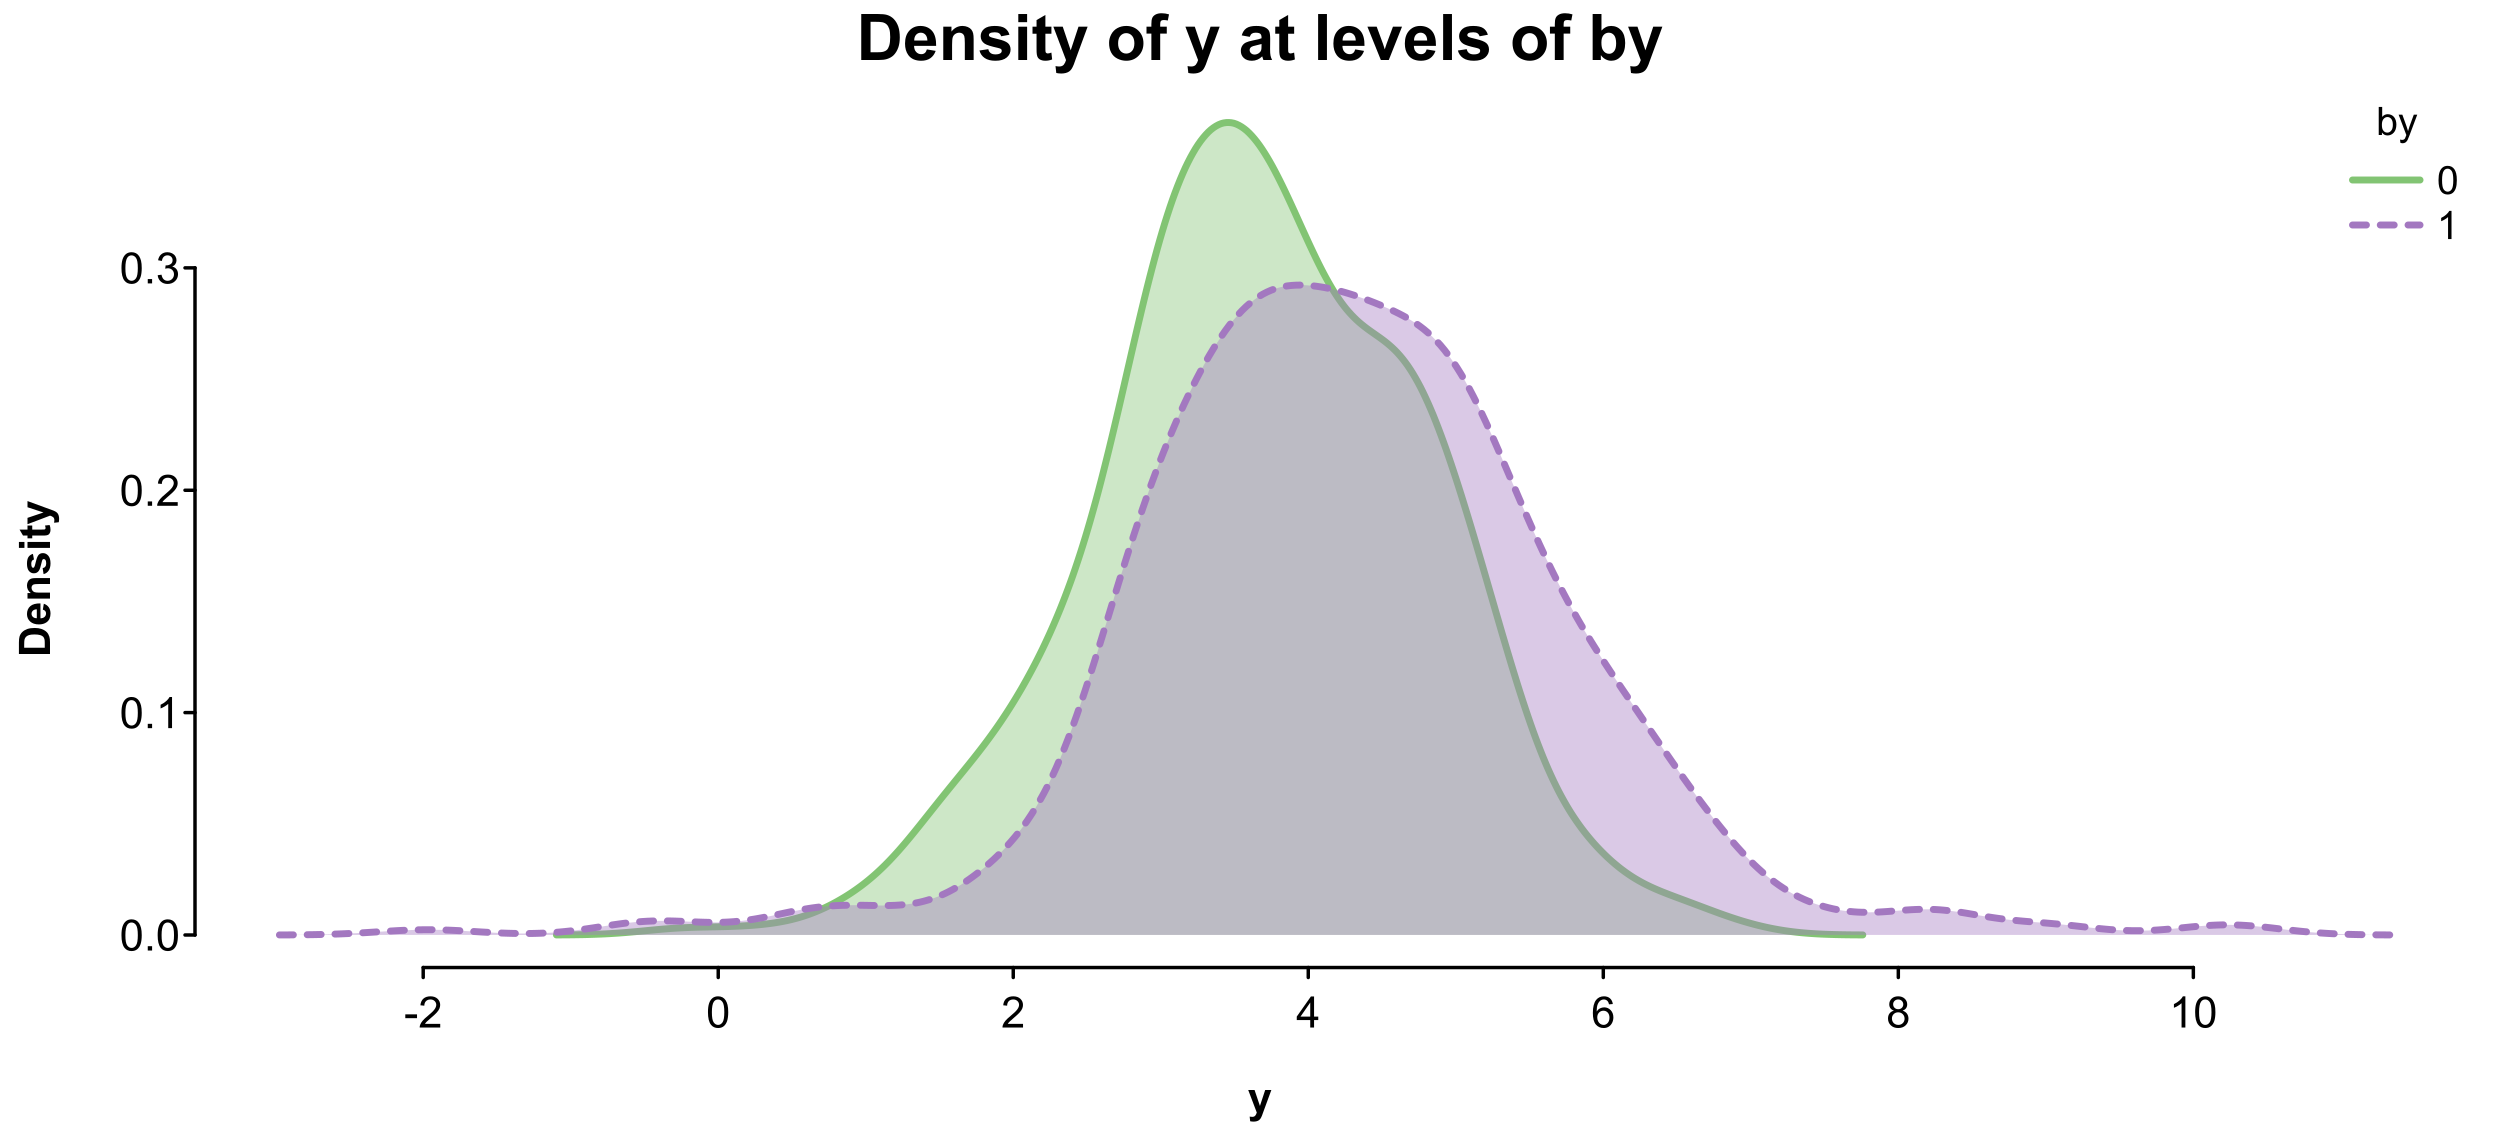 <?xml version="1.0" encoding="UTF-8"?>
<svg xmlns="http://www.w3.org/2000/svg" xmlns:xlink="http://www.w3.org/1999/xlink" width="720pt" height="324pt" viewBox="0 0 720 324" version="1.1">
<defs>
<g>
<symbol overflow="visible" id="glyph0-0">
<path style="stroke:none;" d="M 1.562 0 L 1.562 -7.812 L 7.812 -7.812 L 7.812 0 Z M 1.758 -0.195 L 7.617 -0.195 L 7.617 -7.617 L 1.758 -7.617 Z M 1.758 -0.195 "/>
</symbol>
<symbol overflow="visible" id="glyph0-1">
<path style="stroke:none;" d="M 0.398 -2.688 L 0.398 -3.789 L 3.773 -3.789 L 3.773 -2.688 Z M 0.398 -2.688 "/>
</symbol>
<symbol overflow="visible" id="glyph0-2">
<path style="stroke:none;" d="M 6.293 -1.055 L 6.293 0 L 0.379 0 C 0.367 -0.266 0.41 -0.52 0.508 -0.762 C 0.656 -1.164 0.898 -1.559 1.23 -1.953 C 1.559 -2.34 2.035 -2.793 2.668 -3.309 C 3.637 -4.102 4.293 -4.734 4.637 -5.203 C 4.977 -5.668 5.148 -6.105 5.152 -6.523 C 5.148 -6.957 4.992 -7.324 4.684 -7.625 C 4.371 -7.922 3.969 -8.074 3.469 -8.074 C 2.938 -8.074 2.512 -7.914 2.195 -7.598 C 1.879 -7.277 1.719 -6.84 1.715 -6.281 L 0.586 -6.398 C 0.664 -7.238 0.953 -7.879 1.457 -8.32 C 1.961 -8.762 2.641 -8.98 3.492 -8.984 C 4.348 -8.98 5.023 -8.742 5.527 -8.27 C 6.027 -7.789 6.281 -7.199 6.281 -6.5 C 6.281 -6.141 6.207 -5.789 6.059 -5.445 C 5.91 -5.094 5.664 -4.73 5.328 -4.352 C 4.984 -3.965 4.422 -3.441 3.637 -2.777 C 2.977 -2.223 2.555 -1.844 2.367 -1.648 C 2.18 -1.449 2.023 -1.254 1.906 -1.055 Z M 6.293 -1.055 "/>
</symbol>
<symbol overflow="visible" id="glyph0-3">
<path style="stroke:none;" d="M 0.52 -4.414 C 0.516 -5.469 0.625 -6.32 0.844 -6.965 C 1.062 -7.609 1.387 -8.105 1.816 -8.457 C 2.246 -8.805 2.785 -8.98 3.438 -8.984 C 3.914 -8.98 4.336 -8.887 4.699 -8.695 C 5.059 -8.5 5.355 -8.219 5.594 -7.859 C 5.828 -7.492 6.016 -7.051 6.152 -6.527 C 6.285 -6.004 6.352 -5.297 6.355 -4.414 C 6.352 -3.359 6.242 -2.512 6.031 -1.871 C 5.812 -1.223 5.492 -0.727 5.062 -0.375 C 4.633 -0.023 4.09 0.152 3.438 0.152 C 2.57 0.152 1.891 -0.156 1.402 -0.773 C 0.809 -1.516 0.516 -2.727 0.52 -4.414 Z M 1.648 -4.414 C 1.645 -2.941 1.816 -1.965 2.164 -1.48 C 2.504 -0.992 2.93 -0.75 3.438 -0.75 C 3.938 -0.75 4.359 -0.992 4.707 -1.48 C 5.051 -1.969 5.227 -2.945 5.227 -4.414 C 5.227 -5.883 5.051 -6.863 4.707 -7.348 C 4.359 -7.832 3.934 -8.074 3.426 -8.074 C 2.918 -8.074 2.516 -7.859 2.215 -7.434 C 1.836 -6.887 1.645 -5.879 1.648 -4.414 Z M 1.648 -4.414 "/>
</symbol>
<symbol overflow="visible" id="glyph0-4">
<path style="stroke:none;" d="M 4.039 0 L 4.039 -2.141 L 0.16 -2.141 L 0.16 -3.148 L 4.242 -8.949 L 5.141 -8.949 L 5.141 -3.148 L 6.348 -3.148 L 6.348 -2.141 L 5.141 -2.141 L 5.141 0 Z M 4.039 -3.148 L 4.039 -7.184 L 1.238 -3.148 Z M 4.039 -3.148 "/>
</symbol>
<symbol overflow="visible" id="glyph0-5">
<path style="stroke:none;" d="M 6.219 -6.758 L 5.125 -6.672 C 5.027 -7.098 4.891 -7.41 4.711 -7.609 C 4.414 -7.922 4.047 -8.078 3.613 -8.082 C 3.262 -8.078 2.953 -7.98 2.691 -7.789 C 2.34 -7.531 2.066 -7.164 1.871 -6.684 C 1.668 -6.195 1.566 -5.504 1.562 -4.613 C 1.824 -5.012 2.148 -5.312 2.531 -5.512 C 2.914 -5.703 3.312 -5.801 3.734 -5.805 C 4.465 -5.801 5.09 -5.531 5.605 -4.996 C 6.117 -4.453 6.375 -3.758 6.379 -2.906 C 6.375 -2.344 6.254 -1.82 6.016 -1.34 C 5.77 -0.855 5.438 -0.484 5.016 -0.23 C 4.594 0.027 4.113 0.152 3.578 0.152 C 2.66 0.152 1.914 -0.184 1.336 -0.855 C 0.758 -1.527 0.469 -2.637 0.469 -4.188 C 0.469 -5.914 0.789 -7.172 1.43 -7.961 C 1.984 -8.641 2.734 -8.98 3.68 -8.984 C 4.383 -8.98 4.957 -8.785 5.41 -8.391 C 5.855 -7.996 6.125 -7.449 6.219 -6.758 Z M 1.734 -2.898 C 1.734 -2.52 1.812 -2.156 1.973 -1.812 C 2.133 -1.461 2.359 -1.199 2.648 -1.02 C 2.938 -0.84 3.238 -0.75 3.559 -0.75 C 4.02 -0.75 4.418 -0.938 4.754 -1.312 C 5.082 -1.688 5.25 -2.195 5.254 -2.84 C 5.25 -3.453 5.086 -3.941 4.758 -4.301 C 4.43 -4.656 4.016 -4.832 3.516 -4.836 C 3.016 -4.832 2.594 -4.656 2.25 -4.301 C 1.906 -3.941 1.734 -3.473 1.734 -2.898 Z M 1.734 -2.898 "/>
</symbol>
<symbol overflow="visible" id="glyph0-6">
<path style="stroke:none;" d="M 2.211 -4.852 C 1.75 -5.016 1.414 -5.254 1.195 -5.566 C 0.977 -5.875 0.867 -6.242 0.867 -6.676 C 0.867 -7.324 1.098 -7.871 1.566 -8.316 C 2.031 -8.758 2.656 -8.98 3.438 -8.984 C 4.215 -8.98 4.844 -8.754 5.32 -8.305 C 5.797 -7.848 6.035 -7.297 6.035 -6.648 C 6.035 -6.23 5.926 -5.867 5.707 -5.562 C 5.488 -5.25 5.156 -5.016 4.719 -4.852 C 5.266 -4.672 5.684 -4.383 5.973 -3.984 C 6.254 -3.586 6.398 -3.109 6.402 -2.559 C 6.398 -1.789 6.129 -1.145 5.59 -0.629 C 5.047 -0.105 4.332 0.152 3.453 0.152 C 2.566 0.152 1.855 -0.105 1.316 -0.629 C 0.773 -1.148 0.504 -1.801 0.508 -2.586 C 0.504 -3.164 0.652 -3.652 0.949 -4.051 C 1.242 -4.441 1.66 -4.711 2.211 -4.852 Z M 1.988 -6.715 C 1.984 -6.289 2.121 -5.941 2.398 -5.676 C 2.668 -5.406 3.023 -5.273 3.461 -5.273 C 3.879 -5.273 4.227 -5.406 4.5 -5.672 C 4.77 -5.938 4.902 -6.262 4.906 -6.652 C 4.902 -7.051 4.766 -7.391 4.488 -7.668 C 4.207 -7.941 3.859 -8.078 3.449 -8.082 C 3.027 -8.078 2.68 -7.945 2.402 -7.676 C 2.125 -7.406 1.984 -7.086 1.988 -6.715 Z M 1.637 -2.582 C 1.633 -2.266 1.707 -1.961 1.859 -1.672 C 2.004 -1.375 2.227 -1.148 2.52 -0.992 C 2.812 -0.828 3.129 -0.75 3.469 -0.75 C 3.992 -0.75 4.422 -0.918 4.766 -1.258 C 5.105 -1.594 5.277 -2.023 5.281 -2.547 C 5.277 -3.074 5.102 -3.512 4.75 -3.855 C 4.395 -4.199 3.953 -4.371 3.43 -4.375 C 2.91 -4.371 2.484 -4.199 2.145 -3.863 C 1.805 -3.52 1.633 -3.094 1.637 -2.582 Z M 1.637 -2.582 "/>
</symbol>
<symbol overflow="visible" id="glyph0-7">
<path style="stroke:none;" d="M 4.656 0 L 3.559 0 L 3.559 -7 C 3.289 -6.746 2.941 -6.492 2.516 -6.242 C 2.086 -5.988 1.703 -5.801 1.359 -5.676 L 1.359 -6.738 C 1.973 -7.027 2.508 -7.375 2.973 -7.789 C 3.43 -8.195 3.758 -8.594 3.949 -8.984 L 4.656 -8.984 Z M 4.656 0 "/>
</symbol>
<symbol overflow="visible" id="glyph0-8">
<path style="stroke:none;" d="M 1.137 0 L 1.137 -1.25 L 2.387 -1.25 L 2.387 0 Z M 1.137 0 "/>
</symbol>
<symbol overflow="visible" id="glyph0-9">
<path style="stroke:none;" d="M 0.523 -2.363 L 1.625 -2.508 C 1.746 -1.883 1.961 -1.434 2.266 -1.16 C 2.566 -0.887 2.938 -0.75 3.375 -0.75 C 3.891 -0.75 4.324 -0.926 4.684 -1.285 C 5.035 -1.641 5.215 -2.086 5.219 -2.617 C 5.215 -3.121 5.051 -3.539 4.723 -3.867 C 4.395 -4.195 3.977 -4.359 3.469 -4.359 C 3.258 -4.359 2.996 -4.316 2.691 -4.234 L 2.812 -5.199 C 2.883 -5.188 2.941 -5.184 2.992 -5.188 C 3.457 -5.184 3.879 -5.309 4.254 -5.555 C 4.629 -5.797 4.816 -6.172 4.816 -6.684 C 4.816 -7.086 4.68 -7.418 4.406 -7.684 C 4.133 -7.945 3.781 -8.078 3.352 -8.082 C 2.922 -8.078 2.562 -7.945 2.281 -7.676 C 1.992 -7.406 1.812 -7.004 1.734 -6.469 L 0.633 -6.664 C 0.766 -7.398 1.07 -7.969 1.551 -8.375 C 2.023 -8.777 2.617 -8.98 3.328 -8.984 C 3.812 -8.98 4.262 -8.875 4.676 -8.668 C 5.086 -8.457 5.398 -8.172 5.617 -7.812 C 5.832 -7.445 5.941 -7.062 5.945 -6.66 C 5.941 -6.27 5.836 -5.918 5.633 -5.602 C 5.422 -5.281 5.117 -5.027 4.711 -4.848 C 5.238 -4.723 5.648 -4.469 5.941 -4.086 C 6.234 -3.695 6.379 -3.215 6.383 -2.645 C 6.379 -1.859 6.094 -1.199 5.527 -0.656 C 4.957 -0.113 4.238 0.156 3.367 0.16 C 2.582 0.156 1.93 -0.074 1.41 -0.543 C 0.891 -1.008 0.594 -1.613 0.523 -2.363 Z M 0.523 -2.363 "/>
</symbol>
<symbol overflow="visible" id="glyph1-0">
<path style="stroke:none;" d="M 1.414 0 L 1.414 -7.062 L 7.062 -7.062 L 7.062 0 Z M 1.59 -0.176 L 6.887 -0.176 L 6.887 -6.887 L 1.59 -6.887 Z M 1.59 -0.176 "/>
</symbol>
<symbol overflow="visible" id="glyph1-1">
<path style="stroke:none;" d="M 1.66 0 L 0.738 0 L 0.738 -8.09 L 1.734 -8.09 L 1.734 -5.203 C 2.152 -5.727 2.688 -5.988 3.34 -5.992 C 3.699 -5.988 4.039 -5.914 4.359 -5.773 C 4.68 -5.625 4.945 -5.422 5.156 -5.16 C 5.363 -4.895 5.523 -4.578 5.645 -4.207 C 5.758 -3.836 5.816 -3.438 5.82 -3.02 C 5.816 -2.012 5.57 -1.234 5.074 -0.688 C 4.578 -0.141 3.98 0.129 3.289 0.133 C 2.594 0.129 2.051 -0.156 1.66 -0.734 Z M 1.648 -2.973 C 1.645 -2.27 1.742 -1.762 1.938 -1.449 C 2.246 -0.934 2.668 -0.68 3.207 -0.684 C 3.637 -0.68 4.012 -0.867 4.328 -1.25 C 4.645 -1.625 4.805 -2.188 4.805 -2.934 C 4.805 -3.695 4.652 -4.262 4.348 -4.629 C 4.043 -4.992 3.676 -5.172 3.25 -5.176 C 2.812 -5.172 2.438 -4.984 2.121 -4.609 C 1.805 -4.23 1.645 -3.684 1.648 -2.973 Z M 1.648 -2.973 "/>
</symbol>
<symbol overflow="visible" id="glyph1-2">
<path style="stroke:none;" d="M 0.699 2.258 L 0.59 1.324 C 0.805 1.383 0.996 1.41 1.16 1.414 C 1.379 1.41 1.555 1.375 1.688 1.301 C 1.82 1.227 1.93 1.121 2.016 0.992 C 2.078 0.891 2.176 0.645 2.316 0.254 C 2.332 0.195 2.363 0.117 2.406 0.012 L 0.184 -5.859 L 1.254 -5.859 L 2.473 -2.465 C 2.629 -2.031 2.77 -1.578 2.898 -1.109 C 3.008 -1.562 3.145 -2.008 3.305 -2.445 L 4.559 -5.859 L 5.551 -5.859 L 3.32 0.098 C 3.082 0.742 2.898 1.188 2.766 1.43 C 2.586 1.758 2.383 1.996 2.156 2.148 C 1.93 2.301 1.656 2.379 1.34 2.379 C 1.148 2.379 0.934 2.336 0.699 2.258 Z M 0.699 2.258 "/>
</symbol>
<symbol overflow="visible" id="glyph1-3">
<path style="stroke:none;" d="M 0.469 -3.988 C 0.469 -4.941 0.566 -5.711 0.762 -6.297 C 0.957 -6.879 1.25 -7.328 1.641 -7.645 C 2.027 -7.961 2.516 -8.121 3.105 -8.121 C 3.539 -8.121 3.918 -8.031 4.246 -7.859 C 4.57 -7.68 4.84 -7.43 5.059 -7.102 C 5.27 -6.773 5.438 -6.371 5.559 -5.898 C 5.68 -5.426 5.742 -4.789 5.742 -3.988 C 5.742 -3.039 5.645 -2.273 5.449 -1.691 C 5.254 -1.105 4.961 -0.656 4.578 -0.34 C 4.188 -0.023 3.699 0.133 3.105 0.137 C 2.324 0.133 1.711 -0.141 1.27 -0.699 C 0.734 -1.371 0.469 -2.469 0.469 -3.988 Z M 1.488 -3.988 C 1.488 -2.656 1.641 -1.773 1.953 -1.336 C 2.262 -0.898 2.648 -0.68 3.105 -0.68 C 3.559 -0.68 3.941 -0.898 4.254 -1.34 C 4.566 -1.781 4.723 -2.664 4.723 -3.988 C 4.723 -5.32 4.566 -6.207 4.254 -6.645 C 3.941 -7.082 3.555 -7.301 3.094 -7.301 C 2.637 -7.301 2.273 -7.105 2.004 -6.719 C 1.66 -6.223 1.488 -5.312 1.488 -3.988 Z M 1.488 -3.988 "/>
</symbol>
<symbol overflow="visible" id="glyph1-4">
<path style="stroke:none;" d="M 4.211 0 L 3.215 0 L 3.215 -6.328 C 2.977 -6.102 2.664 -5.871 2.277 -5.645 C 1.887 -5.41 1.539 -5.242 1.23 -5.133 L 1.23 -6.09 C 1.785 -6.348 2.27 -6.664 2.688 -7.039 C 3.102 -7.406 3.395 -7.77 3.57 -8.121 L 4.211 -8.121 Z M 4.211 0 "/>
</symbol>
<symbol overflow="visible" id="glyph2-0">
<path style="stroke:none;" d="M 2.312 0 L 2.312 -11.562 L 11.562 -11.562 L 11.562 0 Z M 2.602 -0.289 L 11.273 -0.289 L 11.273 -11.273 L 2.602 -11.273 Z M 2.602 -0.289 "/>
</symbol>
<symbol overflow="visible" id="glyph2-1">
<path style="stroke:none;" d="M 1.336 -13.242 L 6.223 -13.242 C 7.324 -13.242 8.164 -13.156 8.742 -12.988 C 9.52 -12.758 10.184 -12.352 10.738 -11.77 C 11.289 -11.184 11.711 -10.469 12.004 -9.625 C 12.289 -8.777 12.434 -7.734 12.438 -6.496 C 12.434 -5.402 12.297 -4.461 12.031 -3.676 C 11.695 -2.707 11.223 -1.93 10.613 -1.336 C 10.145 -0.883 9.52 -0.531 8.734 -0.281 C 8.145 -0.094 7.355 0 6.367 0 L 1.336 0 Z M 4.012 -11.004 L 4.012 -2.23 L 6.008 -2.23 C 6.75 -2.227 7.289 -2.27 7.625 -2.359 C 8.055 -2.465 8.414 -2.648 8.703 -2.906 C 8.984 -3.164 9.219 -3.59 9.402 -4.188 C 9.582 -4.777 9.672 -5.586 9.676 -6.613 C 9.672 -7.633 9.582 -8.418 9.402 -8.969 C 9.219 -9.516 8.965 -9.945 8.645 -10.254 C 8.316 -10.559 7.906 -10.766 7.406 -10.875 C 7.031 -10.961 6.297 -11.004 5.211 -11.004 Z M 4.012 -11.004 "/>
</symbol>
<symbol overflow="visible" id="glyph2-2">
<path style="stroke:none;" d="M 6.883 -3.055 L 9.414 -2.629 C 9.086 -1.699 8.57 -0.992 7.871 -0.508 C 7.168 -0.023 6.293 0.215 5.238 0.219 C 3.57 0.215 2.336 -0.328 1.535 -1.418 C 0.902 -2.289 0.586 -3.391 0.586 -4.723 C 0.586 -6.312 1 -7.555 1.832 -8.457 C 2.664 -9.355 3.715 -9.809 4.984 -9.809 C 6.41 -9.809 7.535 -9.336 8.363 -8.395 C 9.184 -7.453 9.578 -6.012 9.547 -4.066 L 3.188 -4.066 C 3.203 -3.312 3.406 -2.727 3.801 -2.309 C 4.191 -1.887 4.68 -1.676 5.266 -1.68 C 5.66 -1.676 5.996 -1.785 6.27 -2.004 C 6.539 -2.223 6.742 -2.57 6.883 -3.055 Z M 7.027 -5.617 C 7.004 -6.348 6.816 -6.906 6.457 -7.293 C 6.098 -7.672 5.656 -7.863 5.141 -7.867 C 4.582 -7.863 4.125 -7.66 3.766 -7.262 C 3.402 -6.855 3.227 -6.309 3.234 -5.617 Z M 7.027 -5.617 "/>
</symbol>
<symbol overflow="visible" id="glyph2-3">
<path style="stroke:none;" d="M 10.055 0 L 7.516 0 L 7.516 -4.895 C 7.512 -5.926 7.457 -6.598 7.352 -6.906 C 7.242 -7.207 7.066 -7.441 6.824 -7.613 C 6.578 -7.777 6.285 -7.863 5.945 -7.867 C 5.504 -7.863 5.109 -7.742 4.762 -7.504 C 4.41 -7.262 4.172 -6.941 4.043 -6.547 C 3.91 -6.148 3.844 -5.414 3.848 -4.344 L 3.848 0 L 1.309 0 L 1.309 -9.594 L 3.668 -9.594 L 3.668 -8.184 C 4.504 -9.266 5.555 -9.809 6.828 -9.809 C 7.383 -9.809 7.895 -9.707 8.363 -9.504 C 8.824 -9.301 9.176 -9.043 9.414 -8.734 C 9.652 -8.418 9.82 -8.062 9.914 -7.668 C 10.008 -7.27 10.055 -6.699 10.055 -5.961 Z M 10.055 0 "/>
</symbol>
<symbol overflow="visible" id="glyph2-4">
<path style="stroke:none;" d="M 0.434 -2.738 L 2.98 -3.125 C 3.086 -2.625 3.305 -2.25 3.641 -2 C 3.969 -1.742 4.434 -1.617 5.031 -1.617 C 5.684 -1.617 6.176 -1.734 6.512 -1.977 C 6.73 -2.141 6.844 -2.367 6.848 -2.656 C 6.844 -2.844 6.785 -3.004 6.668 -3.133 C 6.539 -3.254 6.254 -3.367 5.816 -3.469 C 3.766 -3.918 2.469 -4.328 1.926 -4.707 C 1.164 -5.223 0.785 -5.945 0.785 -6.867 C 0.785 -7.695 1.113 -8.391 1.77 -8.961 C 2.426 -9.523 3.441 -9.809 4.824 -9.809 C 6.133 -9.809 7.109 -9.594 7.75 -9.168 C 8.387 -8.738 8.828 -8.105 9.07 -7.273 L 6.676 -6.828 C 6.57 -7.199 6.379 -7.488 6.094 -7.688 C 5.805 -7.883 5.395 -7.98 4.867 -7.984 C 4.199 -7.98 3.723 -7.887 3.434 -7.707 C 3.238 -7.57 3.141 -7.398 3.145 -7.191 C 3.141 -7.004 3.227 -6.852 3.398 -6.73 C 3.625 -6.559 4.414 -6.32 5.766 -6.016 C 7.117 -5.707 8.062 -5.332 8.602 -4.887 C 9.129 -4.434 9.391 -3.805 9.395 -3 C 9.391 -2.117 9.023 -1.359 8.293 -0.73 C 7.555 -0.098 6.469 0.215 5.031 0.219 C 3.723 0.215 2.688 -0.047 1.926 -0.578 C 1.164 -1.105 0.668 -1.824 0.434 -2.738 Z M 0.434 -2.738 "/>
</symbol>
<symbol overflow="visible" id="glyph2-5">
<path style="stroke:none;" d="M 1.328 -10.895 L 1.328 -13.242 L 3.867 -13.242 L 3.867 -10.895 Z M 1.328 0 L 1.328 -9.594 L 3.867 -9.594 L 3.867 0 Z M 1.328 0 "/>
</symbol>
<symbol overflow="visible" id="glyph2-6">
<path style="stroke:none;" d="M 5.727 -9.594 L 5.727 -7.57 L 3.992 -7.57 L 3.992 -3.703 C 3.988 -2.922 4.008 -2.465 4.043 -2.336 C 4.074 -2.203 4.148 -2.094 4.27 -2.012 C 4.383 -1.926 4.523 -1.887 4.695 -1.887 C 4.93 -1.887 5.273 -1.969 5.719 -2.133 L 5.934 -0.164 C 5.344 0.09 4.676 0.215 3.93 0.219 C 3.469 0.215 3.055 0.141 2.691 -0.012 C 2.32 -0.164 2.051 -0.363 1.883 -0.609 C 1.707 -0.852 1.59 -1.18 1.527 -1.598 C 1.469 -1.891 1.441 -2.488 1.445 -3.387 L 1.445 -7.57 L 0.281 -7.57 L 0.281 -9.594 L 1.445 -9.594 L 1.445 -11.5 L 3.992 -12.98 L 3.992 -9.594 Z M 5.727 -9.594 "/>
</symbol>
<symbol overflow="visible" id="glyph2-7">
<path style="stroke:none;" d="M 0.125 -9.594 L 2.828 -9.594 L 5.121 -2.781 L 7.363 -9.594 L 9.992 -9.594 L 6.602 -0.359 L 6 1.309 C 5.773 1.863 5.559 2.293 5.359 2.59 C 5.156 2.887 4.926 3.125 4.664 3.309 C 4.402 3.492 4.078 3.637 3.699 3.738 C 3.312 3.84 2.883 3.891 2.402 3.895 C 1.914 3.891 1.434 3.84 0.965 3.738 L 0.742 1.754 C 1.137 1.828 1.496 1.867 1.816 1.871 C 2.402 1.867 2.836 1.695 3.125 1.352 C 3.406 1.004 3.625 0.562 3.777 0.027 Z M 0.125 -9.594 "/>
</symbol>
<symbol overflow="visible" id="glyph2-8">
<path style="stroke:none;" d=""/>
</symbol>
<symbol overflow="visible" id="glyph2-9">
<path style="stroke:none;" d="M 0.742 -4.934 C 0.738 -5.773 0.945 -6.586 1.363 -7.379 C 1.777 -8.164 2.367 -8.766 3.129 -9.184 C 3.891 -9.598 4.742 -9.809 5.684 -9.809 C 7.133 -9.809 8.32 -9.336 9.25 -8.395 C 10.176 -7.453 10.641 -6.262 10.641 -4.824 C 10.641 -3.371 10.172 -2.168 9.234 -1.215 C 8.297 -0.258 7.117 0.215 5.699 0.219 C 4.82 0.215 3.98 0.02 3.184 -0.379 C 2.383 -0.773 1.777 -1.355 1.363 -2.125 C 0.945 -2.891 0.738 -3.828 0.742 -4.934 Z M 3.344 -4.797 C 3.34 -3.844 3.566 -3.113 4.02 -2.609 C 4.469 -2.102 5.023 -1.852 5.691 -1.852 C 6.348 -1.852 6.902 -2.102 7.355 -2.609 C 7.801 -3.113 8.027 -3.852 8.031 -4.816 C 8.027 -5.754 7.801 -6.473 7.355 -6.98 C 6.902 -7.484 6.348 -7.738 5.691 -7.742 C 5.023 -7.738 4.469 -7.484 4.02 -6.98 C 3.566 -6.473 3.34 -5.746 3.344 -4.797 Z M 3.344 -4.797 "/>
</symbol>
<symbol overflow="visible" id="glyph2-10">
<path style="stroke:none;" d="M 0.219 -9.594 L 1.625 -9.594 L 1.625 -10.316 C 1.621 -11.121 1.707 -11.723 1.883 -12.121 C 2.051 -12.516 2.367 -12.84 2.832 -13.094 C 3.289 -13.34 3.871 -13.465 4.578 -13.469 C 5.297 -13.465 6.008 -13.355 6.703 -13.145 L 6.359 -11.371 C 5.953 -11.465 5.566 -11.512 5.195 -11.516 C 4.824 -11.512 4.559 -11.426 4.402 -11.258 C 4.238 -11.086 4.16 -10.758 4.164 -10.27 L 4.164 -9.594 L 6.062 -9.594 L 6.062 -7.598 L 4.164 -7.598 L 4.164 0 L 1.625 0 L 1.625 -7.598 L 0.219 -7.598 Z M 0.219 -9.594 "/>
</symbol>
<symbol overflow="visible" id="glyph2-11">
<path style="stroke:none;" d="M 3.227 -6.668 L 0.922 -7.082 C 1.176 -8.008 1.621 -8.695 2.258 -9.141 C 2.887 -9.586 3.828 -9.809 5.078 -9.809 C 6.207 -9.809 7.051 -9.672 7.605 -9.406 C 8.16 -9.137 8.547 -8.797 8.773 -8.387 C 8.996 -7.973 9.109 -7.219 9.113 -6.117 L 9.086 -3.152 C 9.082 -2.309 9.121 -1.684 9.207 -1.285 C 9.285 -0.883 9.438 -0.457 9.664 0 L 7.156 0 C 7.086 -0.168 7.004 -0.418 6.91 -0.75 C 6.863 -0.898 6.836 -0.996 6.82 -1.047 C 6.383 -0.621 5.918 -0.305 5.426 -0.098 C 4.934 0.113 4.406 0.215 3.848 0.219 C 2.859 0.215 2.082 -0.051 1.512 -0.586 C 0.941 -1.121 0.656 -1.797 0.66 -2.621 C 0.656 -3.16 0.785 -3.645 1.047 -4.07 C 1.305 -4.492 1.668 -4.816 2.137 -5.043 C 2.602 -5.266 3.273 -5.465 4.156 -5.637 C 5.336 -5.859 6.16 -6.066 6.621 -6.262 L 6.621 -6.512 C 6.621 -6.996 6.5 -7.344 6.258 -7.555 C 6.016 -7.758 5.559 -7.863 4.895 -7.867 C 4.441 -7.863 4.09 -7.773 3.84 -7.602 C 3.582 -7.422 3.379 -7.113 3.227 -6.668 Z M 6.621 -4.605 C 6.293 -4.496 5.777 -4.367 5.074 -4.219 C 4.371 -4.066 3.91 -3.918 3.695 -3.777 C 3.363 -3.539 3.199 -3.242 3.199 -2.883 C 3.199 -2.523 3.328 -2.215 3.594 -1.957 C 3.855 -1.699 4.195 -1.57 4.605 -1.57 C 5.062 -1.57 5.5 -1.719 5.918 -2.023 C 6.223 -2.25 6.422 -2.531 6.523 -2.863 C 6.586 -3.078 6.621 -3.492 6.621 -4.102 Z M 6.621 -4.605 "/>
</symbol>
<symbol overflow="visible" id="glyph2-12">
<path style="stroke:none;" d="M 1.328 0 L 1.328 -13.242 L 3.867 -13.242 L 3.867 0 Z M 1.328 0 "/>
</symbol>
<symbol overflow="visible" id="glyph2-13">
<path style="stroke:none;" d="M 3.965 0 L 0.098 -9.594 L 2.766 -9.594 L 4.57 -4.695 L 5.094 -3.062 C 5.227 -3.477 5.316 -3.75 5.355 -3.883 C 5.441 -4.152 5.531 -4.422 5.629 -4.695 L 7.453 -9.594 L 10.062 -9.594 L 6.25 0 Z M 3.965 0 "/>
</symbol>
<symbol overflow="visible" id="glyph2-14">
<path style="stroke:none;" d="M 1.219 0 L 1.219 -13.242 L 3.758 -13.242 L 3.758 -8.473 C 4.539 -9.363 5.469 -9.809 6.539 -9.809 C 7.707 -9.809 8.672 -9.383 9.438 -8.539 C 10.199 -7.691 10.582 -6.477 10.586 -4.895 C 10.582 -3.254 10.191 -1.992 9.414 -1.109 C 8.633 -0.223 7.688 0.215 6.578 0.219 C 6.027 0.215 5.484 0.082 4.953 -0.191 C 4.418 -0.465 3.961 -0.871 3.578 -1.41 L 3.578 0 Z M 3.738 -5.004 C 3.738 -4.012 3.895 -3.277 4.211 -2.801 C 4.645 -2.125 5.227 -1.785 5.961 -1.789 C 6.516 -1.785 6.992 -2.027 7.391 -2.508 C 7.781 -2.984 7.98 -3.738 7.984 -4.77 C 7.98 -5.863 7.781 -6.652 7.387 -7.141 C 6.988 -7.621 6.48 -7.863 5.863 -7.867 C 5.25 -7.863 4.742 -7.625 4.344 -7.156 C 3.938 -6.68 3.738 -5.965 3.738 -5.004 Z M 3.738 -5.004 "/>
</symbol>
<symbol overflow="visible" id="glyph3-0">
<path style="stroke:none;" d="M 0 -1.562 L -7.812 -1.562 L -7.812 -7.812 L 0 -7.812 Z M -0.195 -1.758 L -0.195 -7.617 L -7.617 -7.617 L -7.617 -1.758 Z M -0.195 -1.758 "/>
</symbol>
<symbol overflow="visible" id="glyph3-1">
<path style="stroke:none;" d="M -8.949 -0.902 L -8.949 -4.207 C -8.945 -4.949 -8.891 -5.516 -8.777 -5.91 C -8.621 -6.43 -8.344 -6.879 -7.953 -7.258 C -7.555 -7.629 -7.07 -7.914 -6.5 -8.113 C -5.926 -8.305 -5.223 -8.402 -4.387 -8.406 C -3.648 -8.402 -3.016 -8.309 -2.484 -8.129 C -1.832 -7.902 -1.305 -7.586 -0.902 -7.172 C -0.598 -6.859 -0.359 -6.434 -0.188 -5.902 C -0.062 -5.5 0 -4.969 0 -4.305 L 0 -0.902 Z M -7.434 -2.711 L -1.508 -2.711 L -1.508 -4.059 C -1.504 -4.562 -1.535 -4.926 -1.594 -5.152 C -1.664 -5.441 -1.785 -5.684 -1.965 -5.879 C -2.137 -6.07 -2.426 -6.23 -2.828 -6.352 C -3.227 -6.473 -3.773 -6.531 -4.469 -6.535 C -5.156 -6.531 -5.688 -6.473 -6.059 -6.352 C -6.43 -6.23 -6.719 -6.059 -6.926 -5.84 C -7.133 -5.617 -7.273 -5.34 -7.348 -5.004 C -7.402 -4.75 -7.43 -4.254 -7.434 -3.523 Z M -7.434 -2.711 "/>
</symbol>
<symbol overflow="visible" id="glyph3-2">
<path style="stroke:none;" d="M -2.062 -4.652 L -1.777 -6.359 C -1.145 -6.137 -0.668 -5.793 -0.344 -5.32 C -0.016 -4.844 0.145 -4.25 0.148 -3.539 C 0.145 -2.41 -0.219 -1.574 -0.957 -1.039 C -1.543 -0.609 -2.289 -0.398 -3.191 -0.398 C -4.266 -0.398 -5.105 -0.676 -5.715 -1.238 C -6.32 -1.797 -6.625 -2.508 -6.629 -3.371 C -6.625 -4.332 -6.309 -5.094 -5.672 -5.652 C -5.035 -6.207 -4.059 -6.473 -2.746 -6.453 L -2.746 -2.156 C -2.234 -2.164 -1.84 -2.301 -1.559 -2.566 C -1.277 -2.832 -1.137 -3.16 -1.137 -3.559 C -1.137 -3.824 -1.207 -4.051 -1.355 -4.234 C -1.496 -4.418 -1.734 -4.559 -2.062 -4.652 Z M -3.797 -4.75 C -4.289 -4.734 -4.664 -4.605 -4.926 -4.363 C -5.184 -4.117 -5.312 -3.82 -5.316 -3.473 C -5.312 -3.094 -5.176 -2.785 -4.906 -2.547 C -4.633 -2.301 -4.266 -2.18 -3.797 -2.184 Z M -3.797 -4.75 "/>
</symbol>
<symbol overflow="visible" id="glyph3-3">
<path style="stroke:none;" d="M 0 -6.793 L 0 -5.078 L -3.309 -5.078 C -4.008 -5.074 -4.461 -5.039 -4.664 -4.969 C -4.867 -4.895 -5.027 -4.773 -5.145 -4.609 C -5.258 -4.441 -5.312 -4.242 -5.316 -4.016 C -5.312 -3.715 -5.23 -3.449 -5.07 -3.215 C -4.906 -2.977 -4.691 -2.816 -4.426 -2.73 C -4.152 -2.645 -3.656 -2.602 -2.938 -2.602 L 0 -2.602 L 0 -0.887 L -6.48 -0.887 L -6.48 -2.477 L -5.531 -2.477 C -6.262 -3.043 -6.625 -3.754 -6.629 -4.613 C -6.625 -4.988 -6.559 -5.336 -6.422 -5.652 C -6.285 -5.961 -6.109 -6.199 -5.902 -6.363 C -5.688 -6.523 -5.449 -6.633 -5.18 -6.699 C -4.91 -6.758 -4.523 -6.789 -4.027 -6.793 Z M 0 -6.793 "/>
</symbol>
<symbol overflow="visible" id="glyph3-4">
<path style="stroke:none;" d="M -1.848 -0.293 L -2.113 -2.016 C -1.773 -2.086 -1.52 -2.234 -1.352 -2.461 C -1.176 -2.684 -1.09 -2.996 -1.094 -3.398 C -1.09 -3.844 -1.172 -4.176 -1.336 -4.402 C -1.449 -4.547 -1.602 -4.621 -1.793 -4.625 C -1.922 -4.621 -2.027 -4.582 -2.117 -4.504 C -2.195 -4.414 -2.273 -4.223 -2.344 -3.93 C -2.648 -2.543 -2.926 -1.668 -3.18 -1.301 C -3.527 -0.785 -4.016 -0.527 -4.641 -0.531 C -5.199 -0.527 -5.668 -0.75 -6.055 -1.195 C -6.434 -1.641 -6.625 -2.328 -6.629 -3.258 C -6.625 -4.145 -6.48 -4.801 -6.195 -5.234 C -5.902 -5.664 -5.477 -5.965 -4.914 -6.129 L -4.613 -4.512 C -4.863 -4.441 -5.059 -4.309 -5.191 -4.117 C -5.324 -3.922 -5.391 -3.645 -5.395 -3.289 C -5.391 -2.836 -5.328 -2.516 -5.207 -2.32 C -5.113 -2.188 -4.996 -2.121 -4.859 -2.125 C -4.734 -2.121 -4.633 -2.18 -4.547 -2.297 C -4.43 -2.449 -4.266 -2.98 -4.062 -3.895 C -3.852 -4.805 -3.598 -5.445 -3.301 -5.812 C -2.992 -6.168 -2.57 -6.344 -2.027 -6.348 C -1.434 -6.344 -0.922 -6.098 -0.492 -5.602 C -0.066 -5.105 0.145 -4.371 0.148 -3.398 C 0.145 -2.516 -0.031 -1.816 -0.391 -1.301 C -0.746 -0.785 -1.23 -0.449 -1.848 -0.293 Z M -1.848 -0.293 "/>
</symbol>
<symbol overflow="visible" id="glyph3-5">
<path style="stroke:none;" d="M -7.359 -0.898 L -8.949 -0.898 L -8.949 -2.613 L -7.359 -2.613 Z M 0 -0.898 L -6.48 -0.898 L -6.48 -2.613 L 0 -2.613 Z M 0 -0.898 "/>
</symbol>
<symbol overflow="visible" id="glyph3-6">
<path style="stroke:none;" d="M -6.48 -3.871 L -5.113 -3.871 L -5.113 -2.699 L -2.504 -2.699 C -1.969 -2.695 -1.66 -2.707 -1.574 -2.73 C -1.484 -2.754 -1.414 -2.805 -1.359 -2.883 C -1.305 -2.961 -1.277 -3.055 -1.277 -3.172 C -1.277 -3.328 -1.332 -3.559 -1.441 -3.863 L -0.109 -4.012 C 0.062 -3.609 0.145 -3.156 0.148 -2.656 C 0.145 -2.344 0.098 -2.066 -0.008 -1.816 C -0.109 -1.566 -0.246 -1.383 -0.41 -1.27 C -0.574 -1.152 -0.797 -1.074 -1.082 -1.031 C -1.277 -0.992 -1.68 -0.973 -2.289 -0.977 L -5.113 -0.977 L -5.113 -0.188 L -6.48 -0.188 L -6.48 -0.977 L -7.77 -0.977 L -8.77 -2.699 L -6.48 -2.699 Z M -6.48 -3.871 "/>
</symbol>
<symbol overflow="visible" id="glyph3-7">
<path style="stroke:none;" d="M -6.48 -0.086 L -6.48 -1.91 L -1.879 -3.461 L -6.48 -4.973 L -6.48 -6.75 L -0.242 -4.461 L 0.887 -4.055 C 1.262 -3.902 1.551 -3.758 1.75 -3.621 C 1.949 -3.484 2.109 -3.328 2.234 -3.152 C 2.355 -2.973 2.453 -2.754 2.523 -2.5 C 2.59 -2.238 2.625 -1.945 2.629 -1.625 C 2.625 -1.289 2.59 -0.965 2.527 -0.652 L 1.184 -0.5 C 1.234 -0.766 1.258 -1.008 1.262 -1.227 C 1.258 -1.621 1.141 -1.918 0.91 -2.109 C 0.676 -2.301 0.379 -2.445 0.02 -2.551 Z M -6.48 -0.086 "/>
</symbol>
<symbol overflow="visible" id="glyph4-0">
<path style="stroke:none;" d="M 1.562 0 L 1.562 -7.812 L 7.812 -7.812 L 7.812 0 Z M 1.758 -0.195 L 7.617 -0.195 L 7.617 -7.617 L 1.758 -7.617 Z M 1.758 -0.195 "/>
</symbol>
<symbol overflow="visible" id="glyph4-1">
<path style="stroke:none;" d="M 0.086 -6.48 L 1.91 -6.48 L 3.461 -1.879 L 4.973 -6.48 L 6.75 -6.48 L 4.461 -0.242 L 4.055 0.887 C 3.902 1.262 3.758 1.551 3.621 1.75 C 3.484 1.949 3.328 2.109 3.152 2.234 C 2.973 2.355 2.754 2.453 2.5 2.523 C 2.238 2.59 1.945 2.625 1.625 2.629 C 1.289 2.625 0.965 2.59 0.652 2.527 L 0.5 1.184 C 0.766 1.234 1.008 1.258 1.227 1.262 C 1.621 1.258 1.918 1.141 2.109 0.91 C 2.301 0.676 2.445 0.379 2.551 0.02 Z M 0.086 -6.48 "/>
</symbol>
</g>
</defs>
<g id="surface6">
<path style=" stroke:none;fill-rule:nonzero;fill:rgb(50.98%,76.863%,45.098%);fill-opacity:0.4;" d="M 160.258 269.262 L 160.992 269.258 L 161.73 269.25 L 162.465 269.246 L 163.203 269.238 L 163.938 269.234 L 164.676 269.223 L 165.41 269.215 L 166.148 269.203 L 166.883 269.191 L 167.621 269.18 L 168.355 269.164 L 169.094 269.145 L 169.828 269.125 L 170.566 269.102 L 171.301 269.078 L 172.035 269.051 L 172.773 269.023 L 173.508 268.992 L 174.246 268.957 L 174.98 268.918 L 175.719 268.879 L 176.453 268.832 L 177.191 268.785 L 177.926 268.738 L 178.664 268.684 L 179.398 268.629 L 180.137 268.57 L 180.871 268.508 L 181.609 268.445 L 182.344 268.379 L 183.082 268.312 L 183.816 268.246 L 184.555 268.176 L 185.289 268.105 L 186.027 268.035 L 186.762 267.965 L 187.5 267.895 L 188.969 267.754 L 189.707 267.688 L 190.441 267.625 L 191.18 267.562 L 191.914 267.504 L 192.652 267.445 L 193.387 267.391 L 194.125 267.34 L 194.859 267.293 L 195.598 267.25 L 196.332 267.211 L 197.07 267.176 L 197.805 267.141 L 198.543 267.113 L 199.277 267.086 L 200.016 267.062 L 200.75 267.039 L 201.488 267.02 L 202.223 267.004 L 202.961 266.988 L 204.43 266.957 L 205.168 266.941 L 205.902 266.93 L 206.641 266.914 L 207.375 266.895 L 208.113 266.879 L 208.848 266.859 L 209.586 266.84 L 210.32 266.816 L 211.059 266.789 L 211.793 266.762 L 212.531 266.73 L 213.266 266.695 L 214.004 266.656 L 214.738 266.613 L 215.477 266.57 L 216.211 266.52 L 216.949 266.465 L 217.684 266.402 L 218.422 266.34 L 219.156 266.27 L 219.895 266.191 L 220.629 266.109 L 221.363 266.02 L 222.102 265.922 L 222.836 265.816 L 223.574 265.703 L 224.309 265.582 L 225.047 265.449 L 225.781 265.309 L 226.52 265.16 L 227.254 264.996 L 227.992 264.824 L 228.727 264.637 L 229.465 264.441 L 230.199 264.234 L 230.938 264.012 L 231.672 263.773 L 232.41 263.527 L 233.145 263.27 L 233.883 262.996 L 234.617 262.707 L 235.355 262.406 L 236.09 262.094 L 236.824 261.766 L 237.562 261.43 L 238.297 261.074 L 239.035 260.707 L 239.77 260.328 L 240.508 259.938 L 241.242 259.531 L 241.98 259.109 L 242.715 258.676 L 243.453 258.23 L 244.188 257.77 L 244.926 257.293 L 245.66 256.801 L 246.398 256.293 L 247.133 255.77 L 247.871 255.23 L 248.605 254.676 L 249.344 254.098 L 250.078 253.504 L 250.816 252.891 L 251.551 252.262 L 252.289 251.609 L 253.023 250.938 L 253.758 250.246 L 254.496 249.535 L 255.23 248.805 L 255.969 248.055 L 256.703 247.281 L 257.441 246.492 L 258.176 245.684 L 258.914 244.863 L 259.648 244.02 L 260.387 243.164 L 261.121 242.293 L 261.859 241.41 L 262.594 240.52 L 263.332 239.617 L 264.066 238.707 L 264.805 237.789 L 265.539 236.871 L 266.277 235.945 L 267.012 235.02 L 267.75 234.094 L 268.484 233.168 L 269.219 232.246 L 269.957 231.32 L 270.691 230.402 L 271.43 229.484 L 272.164 228.574 L 272.902 227.664 L 273.637 226.754 L 274.375 225.852 L 275.109 224.945 L 275.848 224.043 L 276.582 223.141 L 277.32 222.238 L 278.055 221.332 L 278.793 220.422 L 279.527 219.508 L 280.266 218.586 L 281 217.656 L 281.738 216.715 L 282.473 215.766 L 283.211 214.805 L 283.945 213.828 L 284.684 212.836 L 285.418 211.832 L 286.152 210.809 L 286.891 209.77 L 287.625 208.711 L 288.363 207.629 L 289.098 206.527 L 289.836 205.406 L 290.57 204.266 L 291.309 203.102 L 292.043 201.914 L 292.781 200.699 L 293.516 199.465 L 294.254 198.207 L 294.988 196.918 L 295.727 195.602 L 296.461 194.258 L 297.199 192.891 L 297.934 191.492 L 298.672 190.062 L 299.406 188.594 L 300.145 187.098 L 300.879 185.562 L 301.613 183.996 L 302.352 182.387 L 303.086 180.73 L 303.824 179.035 L 304.559 177.297 L 305.297 175.512 L 306.031 173.668 L 306.77 171.773 L 307.504 169.824 L 308.242 167.82 L 308.977 165.762 L 309.715 163.625 L 310.449 161.426 L 311.188 159.164 L 311.922 156.844 L 312.66 154.453 L 313.395 151.98 L 314.133 149.441 L 314.867 146.836 L 315.605 144.168 L 316.34 141.43 L 317.078 138.617 L 317.812 135.746 L 318.547 132.82 L 319.285 129.844 L 320.02 126.812 L 320.758 123.734 L 321.492 120.617 L 322.23 117.473 L 322.965 114.301 L 323.703 111.109 L 324.438 107.91 L 325.176 104.711 L 325.91 101.52 L 326.648 98.34 L 327.383 95.188 L 328.121 92.07 L 328.855 88.988 L 329.594 85.953 L 330.328 82.969 L 331.066 80.059 L 331.801 77.219 L 332.539 74.449 L 333.273 71.754 L 334.012 69.137 L 334.746 66.629 L 335.48 64.211 L 336.219 61.879 L 336.953 59.641 L 337.691 57.496 L 338.426 55.473 L 339.164 53.543 L 339.898 51.711 L 340.637 49.969 L 341.371 48.328 L 342.109 46.805 L 342.844 45.375 L 343.582 44.039 L 344.316 42.789 L 345.055 41.645 L 345.789 40.609 L 346.527 39.66 L 347.262 38.801 L 348 38.027 L 348.734 37.359 L 349.473 36.789 L 350.207 36.309 L 350.941 35.914 L 351.68 35.609 L 352.414 35.406 L 353.152 35.301 L 353.887 35.281 L 354.625 35.344 L 355.359 35.496 L 356.098 35.754 L 356.832 36.102 L 357.57 36.531 L 358.305 37.043 L 359.043 37.633 L 359.777 38.328 L 360.516 39.102 L 361.25 39.945 L 361.988 40.863 L 362.723 41.852 L 363.461 42.926 L 364.195 44.062 L 364.934 45.262 L 365.668 46.512 L 366.406 47.824 L 367.141 49.195 L 367.875 50.609 L 368.613 52.062 L 369.348 53.555 L 370.086 55.082 L 370.82 56.641 L 371.559 58.223 L 372.293 59.824 L 373.031 61.438 L 373.766 63.059 L 374.504 64.688 L 375.238 66.309 L 375.977 67.926 L 376.711 69.531 L 377.449 71.117 L 378.184 72.676 L 378.922 74.211 L 379.656 75.711 L 380.395 77.18 L 381.129 78.602 L 381.867 79.973 L 382.602 81.297 L 383.336 82.574 L 384.074 83.801 L 384.809 84.953 L 385.547 86.055 L 386.281 87.094 L 387.02 88.082 L 387.754 89.012 L 388.492 89.871 L 389.227 90.68 L 389.965 91.438 L 390.699 92.152 L 391.438 92.82 L 392.172 93.438 L 392.91 94.027 L 393.645 94.59 L 394.383 95.129 L 395.117 95.652 L 395.855 96.168 L 396.59 96.684 L 397.328 97.203 L 398.062 97.738 L 398.801 98.293 L 399.535 98.879 L 400.27 99.504 L 401.008 100.164 L 401.742 100.867 L 402.48 101.633 L 403.215 102.457 L 403.953 103.344 L 404.688 104.293 L 405.426 105.309 L 406.16 106.406 L 406.898 107.578 L 407.633 108.824 L 408.371 110.141 L 409.105 111.527 L 409.844 113.008 L 410.578 114.562 L 411.316 116.184 L 412.051 117.871 L 412.789 119.621 L 413.523 121.457 L 414.262 123.352 L 414.996 125.305 L 415.73 127.309 L 416.469 129.371 L 417.203 131.492 L 417.941 133.66 L 418.676 135.871 L 419.414 138.117 L 420.148 140.406 L 420.887 142.738 L 421.621 145.102 L 422.359 147.492 L 423.094 149.91 L 423.832 152.355 L 424.566 154.824 L 425.305 157.312 L 426.039 159.816 L 426.777 162.332 L 427.512 164.859 L 428.25 167.398 L 428.984 169.941 L 429.723 172.484 L 430.457 175.027 L 431.195 177.562 L 431.93 180.094 L 432.664 182.609 L 433.402 185.109 L 434.137 187.594 L 434.875 190.051 L 435.609 192.477 L 436.348 194.871 L 437.082 197.238 L 437.82 199.562 L 438.555 201.836 L 439.293 204.066 L 440.027 206.246 L 440.766 208.379 L 441.5 210.461 L 442.238 212.469 L 442.973 214.422 L 443.711 216.316 L 444.445 218.152 L 445.184 219.922 L 445.918 221.621 L 446.656 223.258 L 447.391 224.84 L 448.129 226.359 L 448.863 227.816 L 449.598 229.207 L 450.336 230.547 L 451.07 231.832 L 451.809 233.07 L 452.543 234.25 L 453.281 235.379 L 454.016 236.465 L 454.754 237.516 L 455.488 238.523 L 456.227 239.492 L 456.961 240.422 L 457.699 241.32 L 458.434 242.188 L 459.172 243.031 L 459.906 243.836 L 460.645 244.617 L 461.379 245.371 L 462.117 246.105 L 462.852 246.812 L 463.59 247.492 L 464.324 248.148 L 465.059 248.781 L 465.797 249.395 L 466.531 249.984 L 467.27 250.547 L 468.004 251.09 L 468.742 251.609 L 469.477 252.109 L 470.215 252.59 L 470.949 253.043 L 471.688 253.477 L 472.422 253.895 L 473.16 254.297 L 473.895 254.68 L 474.633 255.043 L 475.367 255.395 L 476.105 255.73 L 476.84 256.059 L 477.578 256.371 L 478.312 256.68 L 479.051 256.977 L 479.785 257.266 L 480.523 257.555 L 481.258 257.836 L 481.992 258.113 L 482.73 258.391 L 483.465 258.664 L 484.203 258.938 L 484.938 259.211 L 485.676 259.484 L 486.41 259.762 L 487.148 260.035 L 487.883 260.312 L 488.621 260.59 L 489.355 260.863 L 490.094 261.141 L 490.828 261.418 L 491.566 261.695 L 492.301 261.969 L 493.039 262.242 L 493.773 262.516 L 494.512 262.785 L 495.246 263.055 L 495.984 263.316 L 496.719 263.578 L 497.453 263.832 L 498.191 264.086 L 498.926 264.332 L 499.664 264.574 L 500.398 264.812 L 501.137 265.043 L 501.871 265.27 L 502.609 265.488 L 503.344 265.699 L 504.082 265.906 L 504.816 266.105 L 505.555 266.301 L 506.289 266.488 L 507.027 266.668 L 507.762 266.84 L 508.5 267.008 L 509.234 267.168 L 509.973 267.32 L 510.707 267.465 L 511.445 267.602 L 512.18 267.734 L 512.918 267.859 L 513.652 267.977 L 514.387 268.086 L 515.125 268.191 L 515.859 268.289 L 516.598 268.379 L 517.332 268.465 L 518.07 268.543 L 518.805 268.617 L 519.543 268.684 L 520.277 268.746 L 521.016 268.805 L 521.75 268.855 L 522.488 268.902 L 523.223 268.949 L 523.961 268.988 L 524.695 269.023 L 525.434 269.055 L 526.168 269.082 L 526.906 269.109 L 527.641 269.129 L 528.379 269.152 L 529.848 269.184 L 530.586 269.199 L 531.32 269.211 L 532.059 269.219 L 532.793 269.23 L 533.531 269.238 L 534.266 269.242 L 535.004 269.25 L 535.738 269.254 L 536.477 269.258 Z M 160.258 269.262 "/>
<path style="fill:none;stroke-width:2;stroke-linecap:round;stroke-linejoin:round;stroke:rgb(50.98%,76.863%,45.098%);stroke-opacity:1;stroke-miterlimit:10;" d="M 160.258 269.262 L 160.992 269.258 L 161.73 269.25 L 162.465 269.246 L 163.203 269.238 L 163.938 269.234 L 164.676 269.223 L 165.41 269.215 L 166.148 269.203 L 166.883 269.191 L 167.621 269.18 L 168.355 269.164 L 169.094 269.145 L 169.828 269.125 L 170.566 269.102 L 171.301 269.078 L 172.035 269.051 L 172.773 269.023 L 173.508 268.992 L 174.246 268.957 L 174.98 268.918 L 175.719 268.879 L 176.453 268.832 L 177.191 268.785 L 177.926 268.738 L 178.664 268.684 L 179.398 268.629 L 180.137 268.57 L 180.871 268.508 L 181.609 268.445 L 182.344 268.379 L 183.082 268.312 L 183.816 268.246 L 184.555 268.176 L 185.289 268.105 L 186.027 268.035 L 186.762 267.965 L 187.5 267.895 L 188.969 267.754 L 189.707 267.688 L 190.441 267.625 L 191.18 267.562 L 191.914 267.504 L 192.652 267.445 L 193.387 267.391 L 194.125 267.34 L 194.859 267.293 L 195.598 267.25 L 196.332 267.211 L 197.07 267.176 L 197.805 267.141 L 198.543 267.113 L 199.277 267.086 L 200.016 267.062 L 200.75 267.039 L 201.488 267.02 L 202.223 267.004 L 202.961 266.988 L 204.43 266.957 L 205.168 266.941 L 205.902 266.93 L 206.641 266.914 L 207.375 266.895 L 208.113 266.879 L 208.848 266.859 L 209.586 266.84 L 210.32 266.816 L 211.059 266.789 L 211.793 266.762 L 212.531 266.73 L 213.266 266.695 L 214.004 266.656 L 214.738 266.613 L 215.477 266.57 L 216.211 266.52 L 216.949 266.465 L 217.684 266.402 L 218.422 266.34 L 219.156 266.27 L 219.895 266.191 L 220.629 266.109 L 221.363 266.02 L 222.102 265.922 L 222.836 265.816 L 223.574 265.703 L 224.309 265.582 L 225.047 265.449 L 225.781 265.309 L 226.52 265.16 L 227.254 264.996 L 227.992 264.824 L 228.727 264.637 L 229.465 264.441 L 230.199 264.234 L 230.938 264.012 L 231.672 263.773 L 232.41 263.527 L 233.145 263.27 L 233.883 262.996 L 234.617 262.707 L 235.355 262.406 L 236.09 262.094 L 236.824 261.766 L 237.562 261.43 L 238.297 261.074 L 239.035 260.707 L 239.77 260.328 L 240.508 259.938 L 241.242 259.531 L 241.98 259.109 L 242.715 258.676 L 243.453 258.23 L 244.188 257.77 L 244.926 257.293 L 245.66 256.801 L 246.398 256.293 L 247.133 255.77 L 247.871 255.23 L 248.605 254.676 L 249.344 254.098 L 250.078 253.504 L 250.816 252.891 L 251.551 252.262 L 252.289 251.609 L 253.023 250.938 L 253.758 250.246 L 254.496 249.535 L 255.23 248.805 L 255.969 248.055 L 256.703 247.281 L 257.441 246.492 L 258.176 245.684 L 258.914 244.863 L 259.648 244.02 L 260.387 243.164 L 261.121 242.293 L 261.859 241.41 L 262.594 240.52 L 263.332 239.617 L 264.066 238.707 L 264.805 237.789 L 265.539 236.871 L 266.277 235.945 L 267.012 235.02 L 267.75 234.094 L 268.484 233.168 L 269.219 232.246 L 269.957 231.32 L 270.691 230.402 L 271.43 229.484 L 272.164 228.574 L 272.902 227.664 L 273.637 226.754 L 274.375 225.852 L 275.109 224.945 L 275.848 224.043 L 276.582 223.141 L 277.32 222.238 L 278.055 221.332 L 278.793 220.422 L 279.527 219.508 L 280.266 218.586 L 281 217.656 L 281.738 216.715 L 282.473 215.766 L 283.211 214.805 L 283.945 213.828 L 284.684 212.836 L 285.418 211.832 L 286.152 210.809 L 286.891 209.77 L 287.625 208.711 L 288.363 207.629 L 289.098 206.527 L 289.836 205.406 L 290.57 204.266 L 291.309 203.102 L 292.043 201.914 L 292.781 200.699 L 293.516 199.465 L 294.254 198.207 L 294.988 196.918 L 295.727 195.602 L 296.461 194.258 L 297.199 192.891 L 297.934 191.492 L 298.672 190.062 L 299.406 188.594 L 300.145 187.098 L 300.879 185.562 L 301.613 183.996 L 302.352 182.387 L 303.086 180.73 L 303.824 179.035 L 304.559 177.297 L 305.297 175.512 L 306.031 173.668 L 306.77 171.773 L 307.504 169.824 L 308.242 167.82 L 308.977 165.762 L 309.715 163.625 L 310.449 161.426 L 311.188 159.164 L 311.922 156.844 L 312.66 154.453 L 313.395 151.98 L 314.133 149.441 L 314.867 146.836 L 315.605 144.168 L 316.34 141.43 L 317.078 138.617 L 317.812 135.746 L 318.547 132.82 L 319.285 129.844 L 320.02 126.812 L 320.758 123.734 L 321.492 120.617 L 322.23 117.473 L 322.965 114.301 L 323.703 111.109 L 324.438 107.91 L 325.176 104.711 L 325.91 101.52 L 326.648 98.34 L 327.383 95.188 L 328.121 92.07 L 328.855 88.988 L 329.594 85.953 L 330.328 82.969 L 331.066 80.059 L 331.801 77.219 L 332.539 74.449 L 333.273 71.754 L 334.012 69.137 L 334.746 66.629 L 335.48 64.211 L 336.219 61.879 L 336.953 59.641 L 337.691 57.496 L 338.426 55.473 L 339.164 53.543 L 339.898 51.711 L 340.637 49.969 L 341.371 48.328 L 342.109 46.805 L 342.844 45.375 L 343.582 44.039 L 344.316 42.789 L 345.055 41.645 L 345.789 40.609 L 346.527 39.66 L 347.262 38.801 L 348 38.027 L 348.734 37.359 L 349.473 36.789 L 350.207 36.309 L 350.941 35.914 L 351.68 35.609 L 352.414 35.406 L 353.152 35.301 L 353.887 35.281 L 354.625 35.344 L 355.359 35.496 L 356.098 35.754 L 356.832 36.102 L 357.57 36.531 L 358.305 37.043 L 359.043 37.633 L 359.777 38.328 L 360.516 39.102 L 361.25 39.945 L 361.988 40.863 L 362.723 41.852 L 363.461 42.926 L 364.195 44.062 L 364.934 45.262 L 365.668 46.512 L 366.406 47.824 L 367.141 49.195 L 367.875 50.609 L 368.613 52.062 L 369.348 53.555 L 370.086 55.082 L 370.82 56.641 L 371.559 58.223 L 372.293 59.824 L 373.031 61.438 L 373.766 63.059 L 374.504 64.688 L 375.238 66.309 L 375.977 67.926 L 376.711 69.531 L 377.449 71.117 L 378.184 72.676 L 378.922 74.211 L 379.656 75.711 L 380.395 77.18 L 381.129 78.602 L 381.867 79.973 L 382.602 81.297 L 383.336 82.574 L 384.074 83.801 L 384.809 84.953 L 385.547 86.055 L 386.281 87.094 L 387.02 88.082 L 387.754 89.012 L 388.492 89.871 L 389.227 90.68 L 389.965 91.438 L 390.699 92.152 L 391.438 92.82 L 392.172 93.438 L 392.91 94.027 L 393.645 94.59 L 394.383 95.129 L 395.117 95.652 L 395.855 96.168 L 396.59 96.684 L 397.328 97.203 L 398.062 97.738 L 398.801 98.293 L 399.535 98.879 L 400.27 99.504 L 401.008 100.164 L 401.742 100.867 L 402.48 101.633 L 403.215 102.457 L 403.953 103.344 L 404.688 104.293 L 405.426 105.309 L 406.16 106.406 L 406.898 107.578 L 407.633 108.824 L 408.371 110.141 L 409.105 111.527 L 409.844 113.008 L 410.578 114.562 L 411.316 116.184 L 412.051 117.871 L 412.789 119.621 L 413.523 121.457 L 414.262 123.352 L 414.996 125.305 L 415.73 127.309 L 416.469 129.371 L 417.203 131.492 L 417.941 133.66 L 418.676 135.871 L 419.414 138.117 L 420.148 140.406 L 420.887 142.738 L 421.621 145.102 L 422.359 147.492 L 423.094 149.91 L 423.832 152.355 L 424.566 154.824 L 425.305 157.312 L 426.039 159.816 L 426.777 162.332 L 427.512 164.859 L 428.25 167.398 L 428.984 169.941 L 429.723 172.484 L 430.457 175.027 L 431.195 177.562 L 431.93 180.094 L 432.664 182.609 L 433.402 185.109 L 434.137 187.594 L 434.875 190.051 L 435.609 192.477 L 436.348 194.871 L 437.082 197.238 L 437.82 199.562 L 438.555 201.836 L 439.293 204.066 L 440.027 206.246 L 440.766 208.379 L 441.5 210.461 L 442.238 212.469 L 442.973 214.422 L 443.711 216.316 L 444.445 218.152 L 445.184 219.922 L 445.918 221.621 L 446.656 223.258 L 447.391 224.84 L 448.129 226.359 L 448.863 227.816 L 449.598 229.207 L 450.336 230.547 L 451.07 231.832 L 451.809 233.07 L 452.543 234.25 L 453.281 235.379 L 454.016 236.465 L 454.754 237.516 L 455.488 238.523 L 456.227 239.492 L 456.961 240.422 L 457.699 241.32 L 458.434 242.188 L 459.172 243.031 L 459.906 243.836 L 460.645 244.617 L 461.379 245.371 L 462.117 246.105 L 462.852 246.812 L 463.59 247.492 L 464.324 248.148 L 465.059 248.781 L 465.797 249.395 L 466.531 249.984 L 467.27 250.547 L 468.004 251.09 L 468.742 251.609 L 469.477 252.109 L 470.215 252.59 L 470.949 253.043 L 471.688 253.477 L 472.422 253.895 L 473.16 254.297 L 473.895 254.68 L 474.633 255.043 L 475.367 255.395 L 476.105 255.73 L 476.84 256.059 L 477.578 256.371 L 478.312 256.68 L 479.051 256.977 L 479.785 257.266 L 480.523 257.555 L 481.258 257.836 L 481.992 258.113 L 482.73 258.391 L 483.465 258.664 L 484.203 258.938 L 484.938 259.211 L 485.676 259.484 L 486.41 259.762 L 487.148 260.035 L 487.883 260.312 L 488.621 260.59 L 489.355 260.863 L 490.094 261.141 L 490.828 261.418 L 491.566 261.695 L 492.301 261.969 L 493.039 262.242 L 493.773 262.516 L 494.512 262.785 L 495.246 263.055 L 495.984 263.316 L 496.719 263.578 L 497.453 263.832 L 498.191 264.086 L 498.926 264.332 L 499.664 264.574 L 500.398 264.812 L 501.137 265.043 L 501.871 265.27 L 502.609 265.488 L 503.344 265.699 L 504.082 265.906 L 504.816 266.105 L 505.555 266.301 L 506.289 266.488 L 507.027 266.668 L 507.762 266.84 L 508.5 267.008 L 509.234 267.168 L 509.973 267.32 L 510.707 267.465 L 511.445 267.602 L 512.18 267.734 L 512.918 267.859 L 513.652 267.977 L 514.387 268.086 L 515.125 268.191 L 515.859 268.289 L 516.598 268.379 L 517.332 268.465 L 518.07 268.543 L 518.805 268.617 L 519.543 268.684 L 520.277 268.746 L 521.016 268.805 L 521.75 268.855 L 522.488 268.902 L 523.223 268.949 L 523.961 268.988 L 524.695 269.023 L 525.434 269.055 L 526.168 269.082 L 526.906 269.109 L 527.641 269.129 L 528.379 269.152 L 529.848 269.184 L 530.586 269.199 L 531.32 269.211 L 532.059 269.219 L 532.793 269.23 L 533.531 269.238 L 534.266 269.242 L 535.004 269.25 L 535.738 269.254 L 536.477 269.258 "/>
<path style=" stroke:none;fill-rule:nonzero;fill:rgb(63.922%,47.059%,75.294%);fill-opacity:0.4;" d="M 80.48 269.262 L 81.668 269.258 L 82.859 269.254 L 84.051 269.246 L 85.238 269.234 L 86.43 269.227 L 87.617 269.211 L 90 269.18 L 91.188 269.156 L 92.379 269.133 L 93.566 269.105 L 95.949 269.035 L 97.137 268.996 L 98.328 268.949 L 99.516 268.898 L 100.707 268.844 L 101.898 268.785 L 103.086 268.719 L 104.277 268.652 L 105.465 268.582 L 107.848 268.434 L 109.035 268.355 L 110.227 268.281 L 111.414 268.203 L 113.797 268.062 L 114.984 267.996 L 116.176 267.938 L 117.363 267.887 L 118.555 267.844 L 119.746 267.809 L 120.934 267.781 L 122.125 267.766 L 123.312 267.762 L 124.504 267.766 L 125.691 267.781 L 126.883 267.809 L 128.074 267.844 L 129.262 267.887 L 130.453 267.938 L 131.641 267.996 L 132.832 268.059 L 134.023 268.129 L 135.211 268.199 L 136.402 268.27 L 137.59 268.344 L 138.781 268.418 L 139.973 268.484 L 141.16 268.555 L 142.352 268.617 L 143.539 268.672 L 144.73 268.723 L 145.922 268.766 L 147.109 268.801 L 148.301 268.828 L 149.488 268.848 L 150.68 268.855 L 151.871 268.852 L 153.059 268.84 L 154.25 268.812 L 155.438 268.777 L 156.629 268.727 L 157.82 268.668 L 159.008 268.594 L 160.199 268.504 L 161.387 268.406 L 162.578 268.293 L 163.77 268.168 L 164.957 268.035 L 166.148 267.887 L 167.336 267.73 L 168.527 267.562 L 169.715 267.391 L 170.906 267.215 L 172.098 267.031 L 173.285 266.848 L 174.477 266.664 L 175.664 266.484 L 176.855 266.309 L 178.047 266.141 L 179.234 265.98 L 180.426 265.832 L 181.613 265.699 L 182.805 265.578 L 183.996 265.477 L 185.184 265.387 L 186.375 265.316 L 187.562 265.262 L 188.754 265.227 L 189.945 265.211 L 191.133 265.211 L 192.324 265.223 L 193.512 265.246 L 194.703 265.281 L 195.895 265.324 L 197.082 265.375 L 198.273 265.43 L 199.461 265.48 L 200.652 265.531 L 201.844 265.578 L 203.031 265.613 L 204.223 265.641 L 205.41 265.652 L 206.602 265.648 L 207.793 265.625 L 208.98 265.582 L 210.172 265.52 L 211.359 265.438 L 212.551 265.328 L 213.742 265.199 L 214.93 265.047 L 216.121 264.879 L 217.309 264.691 L 218.5 264.484 L 219.688 264.262 L 220.879 264.027 L 222.07 263.785 L 223.258 263.535 L 224.449 263.281 L 225.637 263.027 L 226.828 262.777 L 228.02 262.535 L 229.207 262.297 L 230.398 262.074 L 231.586 261.859 L 232.777 261.664 L 233.969 261.48 L 235.156 261.32 L 236.348 261.18 L 237.535 261.055 L 238.727 260.953 L 239.918 260.867 L 241.105 260.801 L 242.297 260.75 L 243.484 260.723 L 244.676 260.703 L 245.867 260.699 L 247.055 260.707 L 248.246 260.719 L 249.434 260.738 L 250.625 260.762 L 251.816 260.781 L 253.004 260.793 L 254.195 260.801 L 255.383 260.797 L 256.574 260.773 L 257.766 260.73 L 258.953 260.66 L 260.145 260.562 L 261.332 260.434 L 262.523 260.273 L 263.711 260.074 L 264.902 259.832 L 266.094 259.539 L 267.281 259.203 L 268.473 258.824 L 269.66 258.395 L 270.852 257.918 L 272.043 257.387 L 273.23 256.805 L 274.422 256.172 L 275.609 255.496 L 276.801 254.773 L 277.992 254.004 L 279.18 253.195 L 280.371 252.332 L 281.559 251.43 L 282.75 250.484 L 283.941 249.492 L 285.129 248.461 L 286.32 247.383 L 287.508 246.246 L 288.699 245.055 L 289.891 243.801 L 291.078 242.48 L 292.27 241.09 L 293.457 239.617 L 294.648 238.051 L 295.84 236.371 L 297.027 234.586 L 298.219 232.684 L 299.406 230.656 L 300.598 228.504 L 301.789 226.211 L 302.977 223.742 L 304.168 221.133 L 305.355 218.379 L 306.547 215.48 L 307.738 212.438 L 308.926 209.258 L 310.117 205.93 L 311.305 202.477 L 312.496 198.918 L 313.684 195.266 L 314.875 191.531 L 316.066 187.734 L 317.254 183.887 L 318.445 180.004 L 319.633 176.113 L 320.824 172.227 L 322.016 168.355 L 323.203 164.52 L 324.395 160.73 L 325.582 157.012 L 326.773 153.359 L 327.965 149.785 L 329.152 146.289 L 330.344 142.879 L 331.531 139.559 L 332.723 136.344 L 333.914 133.223 L 335.102 130.191 L 336.293 127.246 L 337.48 124.391 L 338.672 121.617 L 339.863 118.934 L 341.051 116.348 L 342.242 113.84 L 343.43 111.41 L 344.621 109.062 L 345.812 106.801 L 347 104.621 L 348.191 102.543 L 349.379 100.559 L 350.57 98.66 L 351.762 96.863 L 352.949 95.156 L 354.141 93.555 L 355.328 92.074 L 356.52 90.703 L 357.707 89.438 L 358.898 88.281 L 360.09 87.234 L 361.277 86.289 L 362.469 85.461 L 363.656 84.746 L 364.848 84.129 L 366.039 83.602 L 367.227 83.164 L 368.418 82.809 L 369.605 82.531 L 370.797 82.336 L 371.988 82.203 L 373.176 82.129 L 374.367 82.105 L 375.555 82.125 L 376.746 82.191 L 377.938 82.301 L 379.125 82.445 L 380.316 82.621 L 381.504 82.824 L 382.695 83.059 L 383.887 83.316 L 385.074 83.605 L 386.266 83.918 L 387.453 84.254 L 388.645 84.613 L 389.836 84.988 L 391.023 85.387 L 392.215 85.801 L 393.402 86.238 L 394.594 86.691 L 395.785 87.156 L 396.973 87.637 L 398.164 88.133 L 399.352 88.648 L 400.543 89.184 L 401.734 89.742 L 402.922 90.328 L 404.113 90.949 L 405.301 91.605 L 406.492 92.309 L 407.68 93.074 L 408.871 93.91 L 410.062 94.824 L 411.25 95.816 L 412.441 96.902 L 413.629 98.09 L 414.82 99.383 L 416.012 100.812 L 417.199 102.359 L 418.391 104.027 L 419.578 105.812 L 420.77 107.723 L 421.961 109.746 L 423.148 111.906 L 424.34 114.176 L 425.527 116.543 L 426.719 118.996 L 427.91 121.531 L 429.098 124.133 L 430.289 126.801 L 431.477 129.516 L 432.668 132.266 L 433.859 135.031 L 435.047 137.812 L 436.238 140.594 L 437.426 143.363 L 438.617 146.113 L 439.809 148.836 L 440.996 151.523 L 442.188 154.176 L 443.375 156.781 L 444.566 159.34 L 445.758 161.836 L 446.945 164.281 L 448.137 166.668 L 449.324 169 L 450.516 171.277 L 451.703 173.5 L 452.895 175.66 L 454.086 177.766 L 455.273 179.82 L 456.465 181.828 L 457.652 183.793 L 458.844 185.723 L 460.035 187.609 L 461.223 189.461 L 462.414 191.289 L 463.602 193.094 L 464.793 194.883 L 465.984 196.652 L 467.172 198.414 L 468.363 200.164 L 469.551 201.91 L 470.742 203.656 L 471.934 205.395 L 473.121 207.133 L 474.312 208.871 L 475.5 210.609 L 476.691 212.344 L 477.883 214.074 L 479.07 215.797 L 480.262 217.516 L 481.449 219.227 L 482.641 220.93 L 483.832 222.617 L 485.02 224.289 L 486.211 225.949 L 487.398 227.594 L 488.59 229.219 L 489.781 230.828 L 490.969 232.41 L 492.16 233.969 L 493.348 235.508 L 494.539 237.016 L 495.73 238.5 L 496.918 239.957 L 498.109 241.375 L 499.297 242.754 L 500.488 244.098 L 501.676 245.402 L 502.867 246.668 L 504.059 247.887 L 505.246 249.055 L 506.438 250.168 L 507.625 251.23 L 508.816 252.242 L 510.008 253.203 L 511.195 254.109 L 512.387 254.965 L 513.574 255.762 L 514.766 256.504 L 515.957 257.195 L 517.145 257.844 L 518.336 258.445 L 519.523 259 L 520.715 259.508 L 521.906 259.969 L 523.094 260.395 L 524.285 260.781 L 525.473 261.133 L 526.664 261.449 L 527.855 261.727 L 529.043 261.965 L 530.234 262.172 L 531.422 262.348 L 532.613 262.488 L 533.805 262.602 L 534.992 262.684 L 536.184 262.73 L 537.371 262.75 L 538.562 262.746 L 539.754 262.723 L 540.941 262.676 L 542.133 262.609 L 543.32 262.531 L 544.512 262.441 L 545.699 262.348 L 546.891 262.25 L 548.082 262.156 L 549.27 262.07 L 550.461 261.996 L 551.648 261.938 L 552.84 261.898 L 554.031 261.879 L 555.219 261.879 L 556.41 261.906 L 557.598 261.957 L 558.789 262.035 L 559.98 262.141 L 561.168 262.266 L 562.359 262.41 L 563.547 262.574 L 564.738 262.75 L 565.93 262.941 L 567.117 263.141 L 568.309 263.344 L 569.496 263.547 L 570.688 263.75 L 571.879 263.949 L 573.066 264.141 L 574.258 264.32 L 575.445 264.488 L 576.637 264.648 L 577.828 264.797 L 579.016 264.934 L 580.207 265.059 L 581.395 265.176 L 582.586 265.285 L 583.777 265.387 L 584.965 265.484 L 586.156 265.582 L 587.344 265.676 L 588.535 265.773 L 589.727 265.875 L 590.914 265.977 L 592.105 266.086 L 593.293 266.199 L 594.484 266.316 L 595.672 266.441 L 596.863 266.57 L 598.055 266.703 L 599.242 266.836 L 600.434 266.969 L 601.621 267.105 L 602.812 267.238 L 604.004 267.363 L 605.191 267.484 L 606.383 267.598 L 607.57 267.699 L 608.762 267.793 L 609.953 267.871 L 611.141 267.938 L 612.332 267.984 L 613.52 268.02 L 614.711 268.039 L 615.902 268.039 L 617.09 268.023 L 618.281 267.992 L 619.469 267.945 L 620.66 267.883 L 621.852 267.805 L 623.039 267.719 L 624.23 267.621 L 625.418 267.512 L 626.609 267.398 L 627.801 267.281 L 628.988 267.16 L 630.18 267.039 L 631.367 266.922 L 632.559 266.812 L 633.75 266.707 L 634.938 266.617 L 636.129 266.535 L 637.316 266.465 L 638.508 266.414 L 639.695 266.375 L 640.887 266.359 L 642.078 266.359 L 643.266 266.379 L 644.457 266.414 L 645.645 266.465 L 646.836 266.535 L 648.027 266.617 L 649.215 266.719 L 650.406 266.828 L 651.594 266.949 L 652.785 267.078 L 653.977 267.211 L 655.164 267.348 L 656.355 267.492 L 657.543 267.633 L 659.926 267.906 L 661.113 268.039 L 662.305 268.168 L 663.492 268.289 L 664.684 268.398 L 665.875 268.504 L 667.062 268.602 L 668.254 268.691 L 669.441 268.77 L 670.633 268.844 L 671.824 268.906 L 673.012 268.965 L 674.203 269.016 L 675.391 269.059 L 676.582 269.098 L 677.773 269.129 L 678.961 269.156 L 680.152 269.18 L 681.34 269.199 L 682.531 269.215 L 683.723 269.227 L 684.91 269.238 L 686.102 269.246 L 687.289 269.254 L 688.48 269.262 Z M 80.48 269.262 "/>
<path style="fill:none;stroke-width:2;stroke-linecap:round;stroke-linejoin:round;stroke:rgb(63.922%,47.059%,75.294%);stroke-opacity:1;stroke-dasharray:4,4;stroke-miterlimit:10;" d="M 80.48 269.262 L 81.668 269.258 L 82.859 269.254 L 84.051 269.246 L 85.238 269.234 L 86.43 269.227 L 87.617 269.211 L 90 269.18 L 91.188 269.156 L 92.379 269.133 L 93.566 269.105 L 95.949 269.035 L 97.137 268.996 L 98.328 268.949 L 99.516 268.898 L 100.707 268.844 L 101.898 268.785 L 103.086 268.719 L 104.277 268.652 L 105.465 268.582 L 107.848 268.434 L 109.035 268.355 L 110.227 268.281 L 111.414 268.203 L 113.797 268.062 L 114.984 267.996 L 116.176 267.938 L 117.363 267.887 L 118.555 267.844 L 119.746 267.809 L 120.934 267.781 L 122.125 267.766 L 123.312 267.762 L 124.504 267.766 L 125.691 267.781 L 126.883 267.809 L 128.074 267.844 L 129.262 267.887 L 130.453 267.938 L 131.641 267.996 L 132.832 268.059 L 134.023 268.129 L 135.211 268.199 L 136.402 268.27 L 137.59 268.344 L 138.781 268.418 L 139.973 268.484 L 141.16 268.555 L 142.352 268.617 L 143.539 268.672 L 144.73 268.723 L 145.922 268.766 L 147.109 268.801 L 148.301 268.828 L 149.488 268.848 L 150.68 268.855 L 151.871 268.852 L 153.059 268.84 L 154.25 268.812 L 155.438 268.777 L 156.629 268.727 L 157.82 268.668 L 159.008 268.594 L 160.199 268.504 L 161.387 268.406 L 162.578 268.293 L 163.77 268.168 L 164.957 268.035 L 166.148 267.887 L 167.336 267.73 L 168.527 267.562 L 169.715 267.391 L 170.906 267.215 L 172.098 267.031 L 173.285 266.848 L 174.477 266.664 L 175.664 266.484 L 176.855 266.309 L 178.047 266.141 L 179.234 265.98 L 180.426 265.832 L 181.613 265.699 L 182.805 265.578 L 183.996 265.477 L 185.184 265.387 L 186.375 265.316 L 187.562 265.262 L 188.754 265.227 L 189.945 265.211 L 191.133 265.211 L 192.324 265.223 L 193.512 265.246 L 194.703 265.281 L 195.895 265.324 L 197.082 265.375 L 198.273 265.43 L 199.461 265.48 L 200.652 265.531 L 201.844 265.578 L 203.031 265.613 L 204.223 265.641 L 205.41 265.652 L 206.602 265.648 L 207.793 265.625 L 208.98 265.582 L 210.172 265.52 L 211.359 265.438 L 212.551 265.328 L 213.742 265.199 L 214.93 265.047 L 216.121 264.879 L 217.309 264.691 L 218.5 264.484 L 219.688 264.262 L 220.879 264.027 L 222.07 263.785 L 223.258 263.535 L 224.449 263.281 L 225.637 263.027 L 226.828 262.777 L 228.02 262.535 L 229.207 262.297 L 230.398 262.074 L 231.586 261.859 L 232.777 261.664 L 233.969 261.48 L 235.156 261.32 L 236.348 261.18 L 237.535 261.055 L 238.727 260.953 L 239.918 260.867 L 241.105 260.801 L 242.297 260.75 L 243.484 260.723 L 244.676 260.703 L 245.867 260.699 L 247.055 260.707 L 248.246 260.719 L 249.434 260.738 L 250.625 260.762 L 251.816 260.781 L 253.004 260.793 L 254.195 260.801 L 255.383 260.797 L 256.574 260.773 L 257.766 260.73 L 258.953 260.66 L 260.145 260.562 L 261.332 260.434 L 262.523 260.273 L 263.711 260.074 L 264.902 259.832 L 266.094 259.539 L 267.281 259.203 L 268.473 258.824 L 269.66 258.395 L 270.852 257.918 L 272.043 257.387 L 273.23 256.805 L 274.422 256.172 L 275.609 255.496 L 276.801 254.773 L 277.992 254.004 L 279.18 253.195 L 280.371 252.332 L 281.559 251.43 L 282.75 250.484 L 283.941 249.492 L 285.129 248.461 L 286.32 247.383 L 287.508 246.246 L 288.699 245.055 L 289.891 243.801 L 291.078 242.48 L 292.27 241.09 L 293.457 239.617 L 294.648 238.051 L 295.84 236.371 L 297.027 234.586 L 298.219 232.684 L 299.406 230.656 L 300.598 228.504 L 301.789 226.211 L 302.977 223.742 L 304.168 221.133 L 305.355 218.379 L 306.547 215.48 L 307.738 212.438 L 308.926 209.258 L 310.117 205.93 L 311.305 202.477 L 312.496 198.918 L 313.684 195.266 L 314.875 191.531 L 316.066 187.734 L 317.254 183.887 L 318.445 180.004 L 319.633 176.113 L 320.824 172.227 L 322.016 168.355 L 323.203 164.52 L 324.395 160.73 L 325.582 157.012 L 326.773 153.359 L 327.965 149.785 L 329.152 146.289 L 330.344 142.879 L 331.531 139.559 L 332.723 136.344 L 333.914 133.223 L 335.102 130.191 L 336.293 127.246 L 337.48 124.391 L 338.672 121.617 L 339.863 118.934 L 341.051 116.348 L 342.242 113.84 L 343.43 111.41 L 344.621 109.062 L 345.812 106.801 L 347 104.621 L 348.191 102.543 L 349.379 100.559 L 350.57 98.66 L 351.762 96.863 L 352.949 95.156 L 354.141 93.555 L 355.328 92.074 L 356.52 90.703 L 357.707 89.438 L 358.898 88.281 L 360.09 87.234 L 361.277 86.289 L 362.469 85.461 L 363.656 84.746 L 364.848 84.129 L 366.039 83.602 L 367.227 83.164 L 368.418 82.809 L 369.605 82.531 L 370.797 82.336 L 371.988 82.203 L 373.176 82.129 L 374.367 82.105 L 375.555 82.125 L 376.746 82.191 L 377.938 82.301 L 379.125 82.445 L 380.316 82.621 L 381.504 82.824 L 382.695 83.059 L 383.887 83.316 L 385.074 83.605 L 386.266 83.918 L 387.453 84.254 L 388.645 84.613 L 389.836 84.988 L 391.023 85.387 L 392.215 85.801 L 393.402 86.238 L 394.594 86.691 L 395.785 87.156 L 396.973 87.637 L 398.164 88.133 L 399.352 88.648 L 400.543 89.184 L 401.734 89.742 L 402.922 90.328 L 404.113 90.949 L 405.301 91.605 L 406.492 92.309 L 407.68 93.074 L 408.871 93.91 L 410.062 94.824 L 411.25 95.816 L 412.441 96.902 L 413.629 98.09 L 414.82 99.383 L 416.012 100.812 L 417.199 102.359 L 418.391 104.027 L 419.578 105.812 L 420.77 107.723 L 421.961 109.746 L 423.148 111.906 L 424.34 114.176 L 425.527 116.543 L 426.719 118.996 L 427.91 121.531 L 429.098 124.133 L 430.289 126.801 L 431.477 129.516 L 432.668 132.266 L 433.859 135.031 L 435.047 137.812 L 436.238 140.594 L 437.426 143.363 L 438.617 146.113 L 439.809 148.836 L 440.996 151.523 L 442.188 154.176 L 443.375 156.781 L 444.566 159.34 L 445.758 161.836 L 446.945 164.281 L 448.137 166.668 L 449.324 169 L 450.516 171.277 L 451.703 173.5 L 452.895 175.66 L 454.086 177.766 L 455.273 179.82 L 456.465 181.828 L 457.652 183.793 L 458.844 185.723 L 460.035 187.609 L 461.223 189.461 L 462.414 191.289 L 463.602 193.094 L 464.793 194.883 L 465.984 196.652 L 467.172 198.414 L 468.363 200.164 L 469.551 201.91 L 470.742 203.656 L 471.934 205.395 L 473.121 207.133 L 474.312 208.871 L 475.5 210.609 L 476.691 212.344 L 477.883 214.074 L 479.07 215.797 L 480.262 217.516 L 481.449 219.227 L 482.641 220.93 L 483.832 222.617 L 485.02 224.289 L 486.211 225.949 L 487.398 227.594 L 488.59 229.219 L 489.781 230.828 L 490.969 232.41 L 492.16 233.969 L 493.348 235.508 L 494.539 237.016 L 495.73 238.5 L 496.918 239.957 L 498.109 241.375 L 499.297 242.754 L 500.488 244.098 L 501.676 245.402 L 502.867 246.668 L 504.059 247.887 L 505.246 249.055 L 506.438 250.168 L 507.625 251.23 L 508.816 252.242 L 510.008 253.203 L 511.195 254.109 L 512.387 254.965 L 513.574 255.762 L 514.766 256.504 L 515.957 257.195 L 517.145 257.844 L 518.336 258.445 L 519.523 259 L 520.715 259.508 L 521.906 259.969 L 523.094 260.395 L 524.285 260.781 L 525.473 261.133 L 526.664 261.449 L 527.855 261.727 L 529.043 261.965 L 530.234 262.172 L 531.422 262.348 L 532.613 262.488 L 533.805 262.602 L 534.992 262.684 L 536.184 262.73 L 537.371 262.75 L 538.562 262.746 L 539.754 262.723 L 540.941 262.676 L 542.133 262.609 L 543.32 262.531 L 544.512 262.441 L 545.699 262.348 L 546.891 262.25 L 548.082 262.156 L 549.27 262.07 L 550.461 261.996 L 551.648 261.938 L 552.84 261.898 L 554.031 261.879 L 555.219 261.879 L 556.41 261.906 L 557.598 261.957 L 558.789 262.035 L 559.98 262.141 L 561.168 262.266 L 562.359 262.41 L 563.547 262.574 L 564.738 262.75 L 565.93 262.941 L 567.117 263.141 L 568.309 263.344 L 569.496 263.547 L 570.688 263.75 L 571.879 263.949 L 573.066 264.141 L 574.258 264.32 L 575.445 264.488 L 576.637 264.648 L 577.828 264.797 L 579.016 264.934 L 580.207 265.059 L 581.395 265.176 L 582.586 265.285 L 583.777 265.387 L 584.965 265.484 L 586.156 265.582 L 587.344 265.676 L 588.535 265.773 L 589.727 265.875 L 590.914 265.977 L 592.105 266.086 L 593.293 266.199 L 594.484 266.316 L 595.672 266.441 L 596.863 266.57 L 598.055 266.703 L 599.242 266.836 L 600.434 266.969 L 601.621 267.105 L 602.812 267.238 L 604.004 267.363 L 605.191 267.484 L 606.383 267.598 L 607.57 267.699 L 608.762 267.793 L 609.953 267.871 L 611.141 267.938 L 612.332 267.984 L 613.52 268.02 L 614.711 268.039 L 615.902 268.039 L 617.09 268.023 L 618.281 267.992 L 619.469 267.945 L 620.66 267.883 L 621.852 267.805 L 623.039 267.719 L 624.23 267.621 L 625.418 267.512 L 626.609 267.398 L 627.801 267.281 L 628.988 267.16 L 630.18 267.039 L 631.367 266.922 L 632.559 266.812 L 633.75 266.707 L 634.938 266.617 L 636.129 266.535 L 637.316 266.465 L 638.508 266.414 L 639.695 266.375 L 640.887 266.359 L 642.078 266.359 L 643.266 266.379 L 644.457 266.414 L 645.645 266.465 L 646.836 266.535 L 648.027 266.617 L 649.215 266.719 L 650.406 266.828 L 651.594 266.949 L 652.785 267.078 L 653.977 267.211 L 655.164 267.348 L 656.355 267.492 L 657.543 267.633 L 659.926 267.906 L 661.113 268.039 L 662.305 268.168 L 663.492 268.289 L 664.684 268.398 L 665.875 268.504 L 667.062 268.602 L 668.254 268.691 L 669.441 268.77 L 670.633 268.844 L 671.824 268.906 L 673.012 268.965 L 674.203 269.016 L 675.391 269.059 L 676.582 269.098 L 677.773 269.129 L 678.961 269.156 L 680.152 269.18 L 681.34 269.199 L 682.531 269.215 L 683.723 269.227 L 684.91 269.238 L 686.102 269.246 L 687.289 269.254 L 688.48 269.262 "/>
<path style="fill:none;stroke-width:1;stroke-linecap:round;stroke-linejoin:round;stroke:rgb(0%,0%,0%);stroke-opacity:1;stroke-miterlimit:10;" d="M 121.883 278.641 L 631.684 278.641 "/>
<path style="fill:none;stroke-width:1;stroke-linecap:round;stroke-linejoin:round;stroke:rgb(0%,0%,0%);stroke-opacity:1;stroke-miterlimit:10;" d="M 121.883 278.641 L 121.883 281.52 "/>
<path style="fill:none;stroke-width:1;stroke-linecap:round;stroke-linejoin:round;stroke:rgb(0%,0%,0%);stroke-opacity:1;stroke-miterlimit:10;" d="M 206.852 278.641 L 206.852 281.52 "/>
<path style="fill:none;stroke-width:1;stroke-linecap:round;stroke-linejoin:round;stroke:rgb(0%,0%,0%);stroke-opacity:1;stroke-miterlimit:10;" d="M 291.816 278.641 L 291.816 281.52 "/>
<path style="fill:none;stroke-width:1;stroke-linecap:round;stroke-linejoin:round;stroke:rgb(0%,0%,0%);stroke-opacity:1;stroke-miterlimit:10;" d="M 376.781 278.641 L 376.781 281.52 "/>
<path style="fill:none;stroke-width:1;stroke-linecap:round;stroke-linejoin:round;stroke:rgb(0%,0%,0%);stroke-opacity:1;stroke-miterlimit:10;" d="M 461.75 278.641 L 461.75 281.52 "/>
<path style="fill:none;stroke-width:1;stroke-linecap:round;stroke-linejoin:round;stroke:rgb(0%,0%,0%);stroke-opacity:1;stroke-miterlimit:10;" d="M 546.715 278.641 L 546.715 281.52 "/>
<path style="fill:none;stroke-width:1;stroke-linecap:round;stroke-linejoin:round;stroke:rgb(0%,0%,0%);stroke-opacity:1;stroke-miterlimit:10;" d="M 631.684 278.641 L 631.684 281.52 "/>
<g style="fill:rgb(0%,0%,0%);fill-opacity:1;">
  <use xlink:href="#glyph0-1" x="116.328" y="295.922"/>
  <use xlink:href="#glyph0-2" x="120.491" y="295.922"/>
</g>
<g style="fill:rgb(0%,0%,0%);fill-opacity:1;">
  <use xlink:href="#glyph0-3" x="203.375" y="295.922"/>
</g>
<g style="fill:rgb(0%,0%,0%);fill-opacity:1;">
  <use xlink:href="#glyph0-2" x="288.34" y="295.922"/>
</g>
<g style="fill:rgb(0%,0%,0%);fill-opacity:1;">
  <use xlink:href="#glyph0-4" x="373.309" y="295.922"/>
</g>
<g style="fill:rgb(0%,0%,0%);fill-opacity:1;">
  <use xlink:href="#glyph0-5" x="458.273" y="295.922"/>
</g>
<g style="fill:rgb(0%,0%,0%);fill-opacity:1;">
  <use xlink:href="#glyph0-6" x="543.238" y="295.922"/>
</g>
<g style="fill:rgb(0%,0%,0%);fill-opacity:1;">
  <use xlink:href="#glyph0-7" x="624.73" y="295.922"/>
  <use xlink:href="#glyph0-3" x="631.682" y="295.922"/>
</g>
<path style="fill:none;stroke-width:1;stroke-linecap:round;stroke-linejoin:round;stroke:rgb(0%,0%,0%);stroke-opacity:1;stroke-miterlimit:10;" d="M 56.16 269.281 L 56.16 77.145 "/>
<path style="fill:none;stroke-width:1;stroke-linecap:round;stroke-linejoin:round;stroke:rgb(0%,0%,0%);stroke-opacity:1;stroke-miterlimit:10;" d="M 56.16 269.281 L 53.281 269.281 "/>
<path style="fill:none;stroke-width:1;stroke-linecap:round;stroke-linejoin:round;stroke:rgb(0%,0%,0%);stroke-opacity:1;stroke-miterlimit:10;" d="M 56.16 205.234 L 53.281 205.234 "/>
<path style="fill:none;stroke-width:1;stroke-linecap:round;stroke-linejoin:round;stroke:rgb(0%,0%,0%);stroke-opacity:1;stroke-miterlimit:10;" d="M 56.16 141.191 L 53.281 141.191 "/>
<path style="fill:none;stroke-width:1;stroke-linecap:round;stroke-linejoin:round;stroke:rgb(0%,0%,0%);stroke-opacity:1;stroke-miterlimit:10;" d="M 56.16 77.145 L 53.281 77.145 "/>
<g style="fill:rgb(0%,0%,0%);fill-opacity:1;">
  <use xlink:href="#glyph0-3" x="34.465" y="273.754"/>
  <use xlink:href="#glyph0-8" x="41.417" y="273.754"/>
  <use xlink:href="#glyph0-3" x="44.89" y="273.754"/>
</g>
<g style="fill:rgb(0%,0%,0%);fill-opacity:1;">
  <use xlink:href="#glyph0-3" x="34.465" y="209.711"/>
  <use xlink:href="#glyph0-8" x="41.417" y="209.711"/>
  <use xlink:href="#glyph0-7" x="44.89" y="209.711"/>
</g>
<g style="fill:rgb(0%,0%,0%);fill-opacity:1;">
  <use xlink:href="#glyph0-3" x="34.465" y="145.664"/>
  <use xlink:href="#glyph0-8" x="41.417" y="145.664"/>
  <use xlink:href="#glyph0-2" x="44.89" y="145.664"/>
</g>
<g style="fill:rgb(0%,0%,0%);fill-opacity:1;">
  <use xlink:href="#glyph0-3" x="34.465" y="81.621"/>
  <use xlink:href="#glyph0-8" x="41.417" y="81.621"/>
  <use xlink:href="#glyph0-9" x="44.89" y="81.621"/>
</g>
<path style="fill:none;stroke-width:2;stroke-linecap:round;stroke-linejoin:round;stroke:rgb(50.98%,76.863%,45.098%);stroke-opacity:1;stroke-miterlimit:10;" d="M 677.523 51.84 L 696.965 51.84 "/>
<path style="fill:none;stroke-width:2;stroke-linecap:round;stroke-linejoin:round;stroke:rgb(63.922%,47.059%,75.294%);stroke-opacity:1;stroke-dasharray:4,4;stroke-miterlimit:10;" d="M 677.523 64.801 L 696.965 64.801 "/>
<g style="fill:rgb(0%,0%,0%);fill-opacity:1;">
  <use xlink:href="#glyph1-1" x="684.336" y="38.879"/>
  <use xlink:href="#glyph1-2" x="690.62" y="38.879"/>
</g>
<g style="fill:rgb(0%,0%,0%);fill-opacity:1;">
  <use xlink:href="#glyph1-3" x="701.824" y="55.883"/>
</g>
<g style="fill:rgb(0%,0%,0%);fill-opacity:1;">
  <use xlink:href="#glyph1-4" x="701.824" y="68.844"/>
</g>
<g style="fill:rgb(0%,0%,0%);fill-opacity:1;">
  <use xlink:href="#glyph2-1" x="246.703" y="17.281"/>
  <use xlink:href="#glyph2-2" x="260.063" y="17.281"/>
  <use xlink:href="#glyph2-3" x="270.352" y="17.281"/>
  <use xlink:href="#glyph2-4" x="281.653" y="17.281"/>
  <use xlink:href="#glyph2-5" x="291.941" y="17.281"/>
  <use xlink:href="#glyph2-6" x="297.081" y="17.281"/>
  <use xlink:href="#glyph2-7" x="303.242" y="17.281"/>
  <use xlink:href="#glyph2-8" x="313.531" y="17.281"/>
  <use xlink:href="#glyph2-9" x="318.671" y="17.281"/>
  <use xlink:href="#glyph2-10" x="329.971" y="17.281"/>
  <use xlink:href="#glyph2-8" x="336.132" y="17.281"/>
  <use xlink:href="#glyph2-7" x="341.272" y="17.281"/>
  <use xlink:href="#glyph2-8" x="351.561" y="17.281"/>
  <use xlink:href="#glyph2-11" x="356.7" y="17.281"/>
  <use xlink:href="#glyph2-6" x="366.989" y="17.281"/>
  <use xlink:href="#glyph2-8" x="373.15" y="17.281"/>
  <use xlink:href="#glyph2-12" x="378.29" y="17.281"/>
  <use xlink:href="#glyph2-2" x="383.43" y="17.281"/>
  <use xlink:href="#glyph2-13" x="393.719" y="17.281"/>
  <use xlink:href="#glyph2-2" x="404.007" y="17.281"/>
  <use xlink:href="#glyph2-12" x="414.296" y="17.281"/>
  <use xlink:href="#glyph2-4" x="419.436" y="17.281"/>
  <use xlink:href="#glyph2-8" x="429.725" y="17.281"/>
  <use xlink:href="#glyph2-9" x="434.865" y="17.281"/>
  <use xlink:href="#glyph2-10" x="446.165" y="17.281"/>
  <use xlink:href="#glyph2-8" x="452.326" y="17.281"/>
  <use xlink:href="#glyph2-14" x="457.466" y="17.281"/>
  <use xlink:href="#glyph2-7" x="468.766" y="17.281"/>
</g>
<g style="fill:rgb(0%,0%,0%);fill-opacity:1;">
  <use xlink:href="#glyph3-1" x="14.398" y="189.258"/>
  <use xlink:href="#glyph3-2" x="14.398" y="180.231"/>
  <use xlink:href="#glyph3-3" x="14.398" y="173.279"/>
  <use xlink:href="#glyph3-4" x="14.398" y="165.643"/>
  <use xlink:href="#glyph3-5" x="14.398" y="158.691"/>
  <use xlink:href="#glyph3-6" x="14.398" y="155.219"/>
  <use xlink:href="#glyph3-7" x="14.398" y="151.056"/>
</g>
<g style="fill:rgb(0%,0%,0%);fill-opacity:1;">
  <use xlink:href="#glyph4-1" x="359.402" y="320.398"/>
</g>
</g>
</svg>
